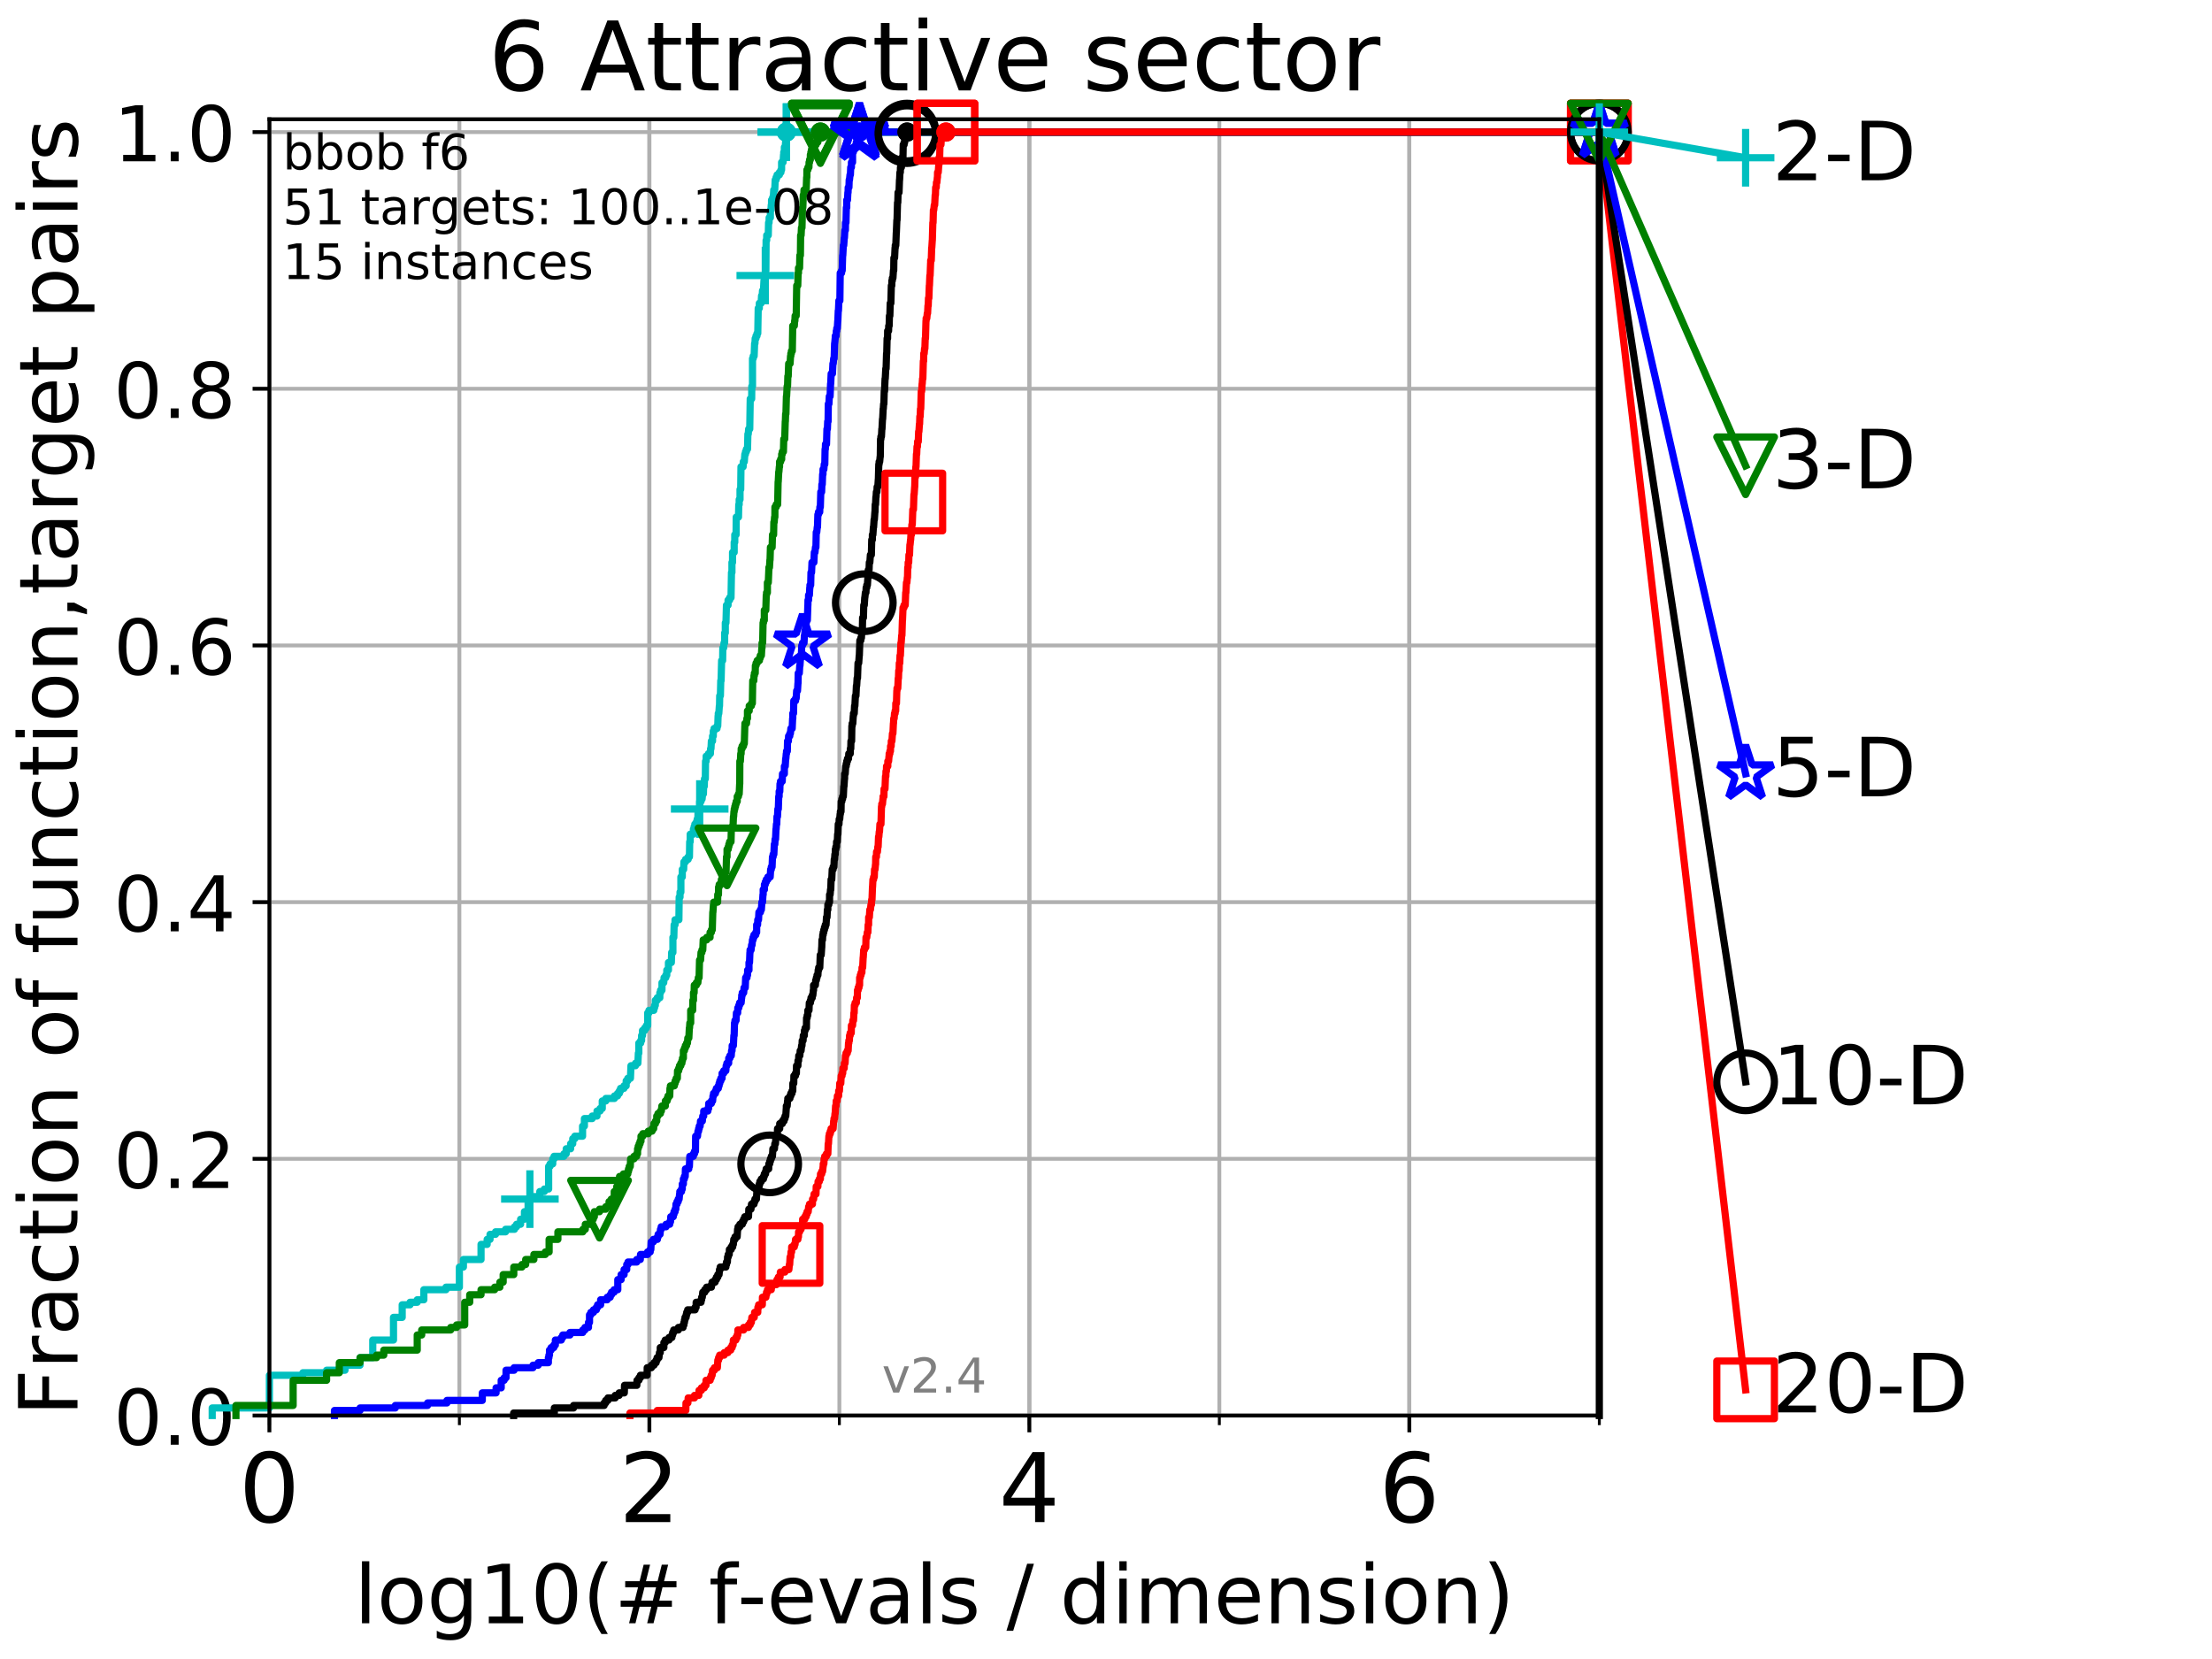 <?xml version="1.0" encoding="utf-8" standalone="no"?>
<!DOCTYPE svg PUBLIC "-//W3C//DTD SVG 1.1//EN"
  "http://www.w3.org/Graphics/SVG/1.1/DTD/svg11.dtd">
<!-- Created with matplotlib (http://matplotlib.org/) -->
<svg height="345.6pt" version="1.1" viewBox="0 0 460.8 345.6" width="460.8pt" xmlns="http://www.w3.org/2000/svg" xmlns:xlink="http://www.w3.org/1999/xlink">
 <defs>
  <style type="text/css">
*{stroke-linecap:butt;stroke-linejoin:round;}
  </style>
 </defs>
 <g id="figure_1">
  <g id="patch_1">
   <path d="M 0 345.6 
L 460.8 345.6 
L 460.8 0 
L 0 0 
z
" style="fill:#ffffff;"/>
  </g>
  <g id="axes_1">
   <g id="patch_2">
    <path d="M 56.12 294.88 
L 333.168 294.88 
L 333.168 24.84 
L 56.12 24.84 
z
" style="fill:#ffffff;"/>
   </g>
   <g id="matplotlib.axis_1">
    <g id="xtick_1">
     <g id="line2d_1">
      <path clip-path="url(#pb87e843dfc)" d="M 56.12 294.88 
L 56.12 24.84 
" style="fill:none;stroke:#b0b0b0;stroke-linecap:square;stroke-width:0.8;"/>
     </g>
     <g id="line2d_2">
      <defs>
       <path d="M 0 0 
L 0 3.5 
" id="m53af2adb59" style="stroke:#000000;stroke-width:0.8;"/>
      </defs>
      <g>
       <use style="stroke:#000000;stroke-width:0.8;" x="56.12" xlink:href="#m53af2adb59" y="294.88"/>
      </g>
     </g>
     <g id="text_1">
      <!-- 0 -->
      <defs>
       <path d="M 31.781 66.406 
Q 24.172 66.406 20.328 58.906 
Q 16.5 51.422 16.5 36.375 
Q 16.5 21.391 20.328 13.891 
Q 24.172 6.391 31.781 6.391 
Q 39.453 6.391 43.281 13.891 
Q 47.125 21.391 47.125 36.375 
Q 47.125 51.422 43.281 58.906 
Q 39.453 66.406 31.781 66.406 
z
M 31.781 74.219 
Q 44.047 74.219 50.516 64.516 
Q 56.984 54.828 56.984 36.375 
Q 56.984 17.969 50.516 8.266 
Q 44.047 -1.422 31.781 -1.422 
Q 19.531 -1.422 13.062 8.266 
Q 6.594 17.969 6.594 36.375 
Q 6.594 54.828 13.062 64.516 
Q 19.531 74.219 31.781 74.219 
z
" id="DejaVuSans-30"/>
      </defs>
      <g transform="translate(49.758 317.077)scale(0.2 -0.2)">
       <use xlink:href="#DejaVuSans-30"/>
      </g>
     </g>
    </g>
    <g id="xtick_2">
     <g id="line2d_3">
      <path clip-path="url(#pb87e843dfc)" d="M 135.277 294.88 
L 135.277 24.84 
" style="fill:none;stroke:#b0b0b0;stroke-linecap:square;stroke-width:0.8;"/>
     </g>
     <g id="line2d_4">
      <g>
       <use style="stroke:#000000;stroke-width:0.8;" x="135.277" xlink:href="#m53af2adb59" y="294.88"/>
      </g>
     </g>
     <g id="text_2">
      <!-- 2 -->
      <defs>
       <path d="M 19.188 8.297 
L 53.609 8.297 
L 53.609 0 
L 7.328 0 
L 7.328 8.297 
Q 12.938 14.109 22.625 23.891 
Q 32.328 33.688 34.812 36.531 
Q 39.547 41.844 41.422 45.531 
Q 43.312 49.219 43.312 52.781 
Q 43.312 58.594 39.234 62.25 
Q 35.156 65.922 28.609 65.922 
Q 23.969 65.922 18.812 64.312 
Q 13.672 62.703 7.812 59.422 
L 7.812 69.391 
Q 13.766 71.781 18.938 73 
Q 24.125 74.219 28.422 74.219 
Q 39.75 74.219 46.484 68.547 
Q 53.219 62.891 53.219 53.422 
Q 53.219 48.922 51.531 44.891 
Q 49.859 40.875 45.406 35.406 
Q 44.188 33.984 37.641 27.219 
Q 31.109 20.453 19.188 8.297 
z
" id="DejaVuSans-32"/>
      </defs>
      <g transform="translate(128.914 317.077)scale(0.2 -0.2)">
       <use xlink:href="#DejaVuSans-32"/>
      </g>
     </g>
    </g>
    <g id="xtick_3">
     <g id="line2d_5">
      <path clip-path="url(#pb87e843dfc)" d="M 214.433 294.88 
L 214.433 24.84 
" style="fill:none;stroke:#b0b0b0;stroke-linecap:square;stroke-width:0.8;"/>
     </g>
     <g id="line2d_6">
      <g>
       <use style="stroke:#000000;stroke-width:0.8;" x="214.433" xlink:href="#m53af2adb59" y="294.88"/>
      </g>
     </g>
     <g id="text_3">
      <!-- 4 -->
      <defs>
       <path d="M 37.797 64.312 
L 12.891 25.391 
L 37.797 25.391 
z
M 35.203 72.906 
L 47.609 72.906 
L 47.609 25.391 
L 58.016 25.391 
L 58.016 17.188 
L 47.609 17.188 
L 47.609 0 
L 37.797 0 
L 37.797 17.188 
L 4.891 17.188 
L 4.891 26.703 
z
" id="DejaVuSans-34"/>
      </defs>
      <g transform="translate(208.071 317.077)scale(0.2 -0.2)">
       <use xlink:href="#DejaVuSans-34"/>
      </g>
     </g>
    </g>
    <g id="xtick_4">
     <g id="line2d_7">
      <path clip-path="url(#pb87e843dfc)" d="M 293.59 294.88 
L 293.59 24.84 
" style="fill:none;stroke:#b0b0b0;stroke-linecap:square;stroke-width:0.8;"/>
     </g>
     <g id="line2d_8">
      <g>
       <use style="stroke:#000000;stroke-width:0.8;" x="293.59" xlink:href="#m53af2adb59" y="294.88"/>
      </g>
     </g>
     <g id="text_4">
      <!-- 6 -->
      <defs>
       <path d="M 33.016 40.375 
Q 26.375 40.375 22.484 35.828 
Q 18.609 31.297 18.609 23.391 
Q 18.609 15.531 22.484 10.953 
Q 26.375 6.391 33.016 6.391 
Q 39.656 6.391 43.531 10.953 
Q 47.406 15.531 47.406 23.391 
Q 47.406 31.297 43.531 35.828 
Q 39.656 40.375 33.016 40.375 
z
M 52.594 71.297 
L 52.594 62.312 
Q 48.875 64.062 45.094 64.984 
Q 41.312 65.922 37.594 65.922 
Q 27.828 65.922 22.672 59.328 
Q 17.531 52.734 16.797 39.406 
Q 19.672 43.656 24.016 45.922 
Q 28.375 48.188 33.594 48.188 
Q 44.578 48.188 50.953 41.516 
Q 57.328 34.859 57.328 23.391 
Q 57.328 12.156 50.688 5.359 
Q 44.047 -1.422 33.016 -1.422 
Q 20.359 -1.422 13.672 8.266 
Q 6.984 17.969 6.984 36.375 
Q 6.984 53.656 15.188 63.938 
Q 23.391 74.219 37.203 74.219 
Q 40.922 74.219 44.703 73.484 
Q 48.484 72.75 52.594 71.297 
z
" id="DejaVuSans-36"/>
      </defs>
      <g transform="translate(287.227 317.077)scale(0.2 -0.2)">
       <use xlink:href="#DejaVuSans-36"/>
      </g>
     </g>
    </g>
    <g id="xtick_5">
     <g id="line2d_9">
      <path clip-path="url(#pb87e843dfc)" d="M 56.12 294.88 
L 56.12 24.84 
" style="fill:none;stroke:#b0b0b0;stroke-linecap:square;stroke-width:0.8;"/>
     </g>
     <g id="line2d_10">
      <defs>
       <path d="M 0 0 
L 0 2 
" id="mca223437fa" style="stroke:#000000;stroke-width:0.6;"/>
      </defs>
      <g>
       <use style="stroke:#000000;stroke-width:0.6;" x="56.12" xlink:href="#mca223437fa" y="294.88"/>
      </g>
     </g>
    </g>
    <g id="xtick_6">
     <g id="line2d_11">
      <path clip-path="url(#pb87e843dfc)" d="M 95.698 294.88 
L 95.698 24.84 
" style="fill:none;stroke:#b0b0b0;stroke-linecap:square;stroke-width:0.8;"/>
     </g>
     <g id="line2d_12">
      <g>
       <use style="stroke:#000000;stroke-width:0.6;" x="95.698" xlink:href="#mca223437fa" y="294.88"/>
      </g>
     </g>
    </g>
    <g id="xtick_7">
     <g id="line2d_13">
      <path clip-path="url(#pb87e843dfc)" d="M 135.277 294.88 
L 135.277 24.84 
" style="fill:none;stroke:#b0b0b0;stroke-linecap:square;stroke-width:0.8;"/>
     </g>
     <g id="line2d_14">
      <g>
       <use style="stroke:#000000;stroke-width:0.6;" x="135.277" xlink:href="#mca223437fa" y="294.88"/>
      </g>
     </g>
    </g>
    <g id="xtick_8">
     <g id="line2d_15">
      <path clip-path="url(#pb87e843dfc)" d="M 174.855 294.88 
L 174.855 24.84 
" style="fill:none;stroke:#b0b0b0;stroke-linecap:square;stroke-width:0.8;"/>
     </g>
     <g id="line2d_16">
      <g>
       <use style="stroke:#000000;stroke-width:0.6;" x="174.855" xlink:href="#mca223437fa" y="294.88"/>
      </g>
     </g>
    </g>
    <g id="xtick_9">
     <g id="line2d_17">
      <path clip-path="url(#pb87e843dfc)" d="M 214.433 294.88 
L 214.433 24.84 
" style="fill:none;stroke:#b0b0b0;stroke-linecap:square;stroke-width:0.8;"/>
     </g>
     <g id="line2d_18">
      <g>
       <use style="stroke:#000000;stroke-width:0.6;" x="214.433" xlink:href="#mca223437fa" y="294.88"/>
      </g>
     </g>
    </g>
    <g id="xtick_10">
     <g id="line2d_19">
      <path clip-path="url(#pb87e843dfc)" d="M 254.011 294.88 
L 254.011 24.84 
" style="fill:none;stroke:#b0b0b0;stroke-linecap:square;stroke-width:0.8;"/>
     </g>
     <g id="line2d_20">
      <g>
       <use style="stroke:#000000;stroke-width:0.6;" x="254.011" xlink:href="#mca223437fa" y="294.88"/>
      </g>
     </g>
    </g>
    <g id="xtick_11">
     <g id="line2d_21">
      <path clip-path="url(#pb87e843dfc)" d="M 293.59 294.88 
L 293.59 24.84 
" style="fill:none;stroke:#b0b0b0;stroke-linecap:square;stroke-width:0.8;"/>
     </g>
     <g id="line2d_22">
      <g>
       <use style="stroke:#000000;stroke-width:0.6;" x="293.59" xlink:href="#mca223437fa" y="294.88"/>
      </g>
     </g>
    </g>
    <g id="xtick_12">
     <g id="line2d_23">
      <path clip-path="url(#pb87e843dfc)" d="M 333.168 294.88 
L 333.168 24.84 
" style="fill:none;stroke:#b0b0b0;stroke-linecap:square;stroke-width:0.8;"/>
     </g>
     <g id="line2d_24">
      <g>
       <use style="stroke:#000000;stroke-width:0.6;" x="333.168" xlink:href="#mca223437fa" y="294.88"/>
      </g>
     </g>
    </g>
    <g id="text_5">
     <!-- log10(# f-evals / dimension) -->
     <defs>
      <path d="M 9.422 75.984 
L 18.406 75.984 
L 18.406 0 
L 9.422 0 
z
" id="DejaVuSans-6c"/>
      <path d="M 30.609 48.391 
Q 23.391 48.391 19.188 42.75 
Q 14.984 37.109 14.984 27.297 
Q 14.984 17.484 19.156 11.844 
Q 23.344 6.203 30.609 6.203 
Q 37.797 6.203 41.984 11.859 
Q 46.188 17.531 46.188 27.297 
Q 46.188 37.016 41.984 42.703 
Q 37.797 48.391 30.609 48.391 
z
M 30.609 56 
Q 42.328 56 49.016 48.375 
Q 55.719 40.766 55.719 27.297 
Q 55.719 13.875 49.016 6.219 
Q 42.328 -1.422 30.609 -1.422 
Q 18.844 -1.422 12.172 6.219 
Q 5.516 13.875 5.516 27.297 
Q 5.516 40.766 12.172 48.375 
Q 18.844 56 30.609 56 
z
" id="DejaVuSans-6f"/>
      <path d="M 45.406 27.984 
Q 45.406 37.75 41.375 43.109 
Q 37.359 48.484 30.078 48.484 
Q 22.859 48.484 18.828 43.109 
Q 14.797 37.75 14.797 27.984 
Q 14.797 18.266 18.828 12.891 
Q 22.859 7.516 30.078 7.516 
Q 37.359 7.516 41.375 12.891 
Q 45.406 18.266 45.406 27.984 
z
M 54.391 6.781 
Q 54.391 -7.172 48.188 -13.984 
Q 42 -20.797 29.203 -20.797 
Q 24.469 -20.797 20.266 -20.094 
Q 16.062 -19.391 12.109 -17.922 
L 12.109 -9.188 
Q 16.062 -11.328 19.922 -12.344 
Q 23.781 -13.375 27.781 -13.375 
Q 36.625 -13.375 41.016 -8.766 
Q 45.406 -4.156 45.406 5.172 
L 45.406 9.625 
Q 42.625 4.781 38.281 2.391 
Q 33.938 0 27.875 0 
Q 17.828 0 11.672 7.656 
Q 5.516 15.328 5.516 27.984 
Q 5.516 40.672 11.672 48.328 
Q 17.828 56 27.875 56 
Q 33.938 56 38.281 53.609 
Q 42.625 51.219 45.406 46.391 
L 45.406 54.688 
L 54.391 54.688 
z
" id="DejaVuSans-67"/>
      <path d="M 12.406 8.297 
L 28.516 8.297 
L 28.516 63.922 
L 10.984 60.406 
L 10.984 69.391 
L 28.422 72.906 
L 38.281 72.906 
L 38.281 8.297 
L 54.391 8.297 
L 54.391 0 
L 12.406 0 
z
" id="DejaVuSans-31"/>
      <path d="M 31 75.875 
Q 24.469 64.656 21.281 53.656 
Q 18.109 42.672 18.109 31.391 
Q 18.109 20.125 21.312 9.062 
Q 24.516 -2 31 -13.188 
L 23.188 -13.188 
Q 15.875 -1.703 12.234 9.375 
Q 8.594 20.453 8.594 31.391 
Q 8.594 42.281 12.203 53.312 
Q 15.828 64.359 23.188 75.875 
z
" id="DejaVuSans-28"/>
      <path d="M 51.125 44 
L 36.922 44 
L 32.812 27.688 
L 47.125 27.688 
z
M 43.797 71.781 
L 38.719 51.516 
L 52.984 51.516 
L 58.109 71.781 
L 65.922 71.781 
L 60.891 51.516 
L 76.125 51.516 
L 76.125 44 
L 58.984 44 
L 54.984 27.688 
L 70.516 27.688 
L 70.516 20.219 
L 53.078 20.219 
L 48 0 
L 40.188 0 
L 45.219 20.219 
L 30.906 20.219 
L 25.875 0 
L 18.016 0 
L 23.094 20.219 
L 7.719 20.219 
L 7.719 27.688 
L 24.906 27.688 
L 29 44 
L 13.281 44 
L 13.281 51.516 
L 30.906 51.516 
L 35.891 71.781 
z
" id="DejaVuSans-23"/>
      <path id="DejaVuSans-20"/>
      <path d="M 37.109 75.984 
L 37.109 68.5 
L 28.516 68.5 
Q 23.688 68.5 21.797 66.547 
Q 19.922 64.594 19.922 59.516 
L 19.922 54.688 
L 34.719 54.688 
L 34.719 47.703 
L 19.922 47.703 
L 19.922 0 
L 10.891 0 
L 10.891 47.703 
L 2.297 47.703 
L 2.297 54.688 
L 10.891 54.688 
L 10.891 58.5 
Q 10.891 67.625 15.141 71.797 
Q 19.391 75.984 28.609 75.984 
z
" id="DejaVuSans-66"/>
      <path d="M 4.891 31.391 
L 31.203 31.391 
L 31.203 23.391 
L 4.891 23.391 
z
" id="DejaVuSans-2d"/>
      <path d="M 56.203 29.594 
L 56.203 25.203 
L 14.891 25.203 
Q 15.484 15.922 20.484 11.062 
Q 25.484 6.203 34.422 6.203 
Q 39.594 6.203 44.453 7.469 
Q 49.312 8.734 54.109 11.281 
L 54.109 2.781 
Q 49.266 0.734 44.188 -0.344 
Q 39.109 -1.422 33.891 -1.422 
Q 20.797 -1.422 13.156 6.188 
Q 5.516 13.812 5.516 26.812 
Q 5.516 40.234 12.766 48.109 
Q 20.016 56 32.328 56 
Q 43.359 56 49.781 48.891 
Q 56.203 41.797 56.203 29.594 
z
M 47.219 32.234 
Q 47.125 39.594 43.094 43.984 
Q 39.062 48.391 32.422 48.391 
Q 24.906 48.391 20.391 44.141 
Q 15.875 39.891 15.188 32.172 
z
" id="DejaVuSans-65"/>
      <path d="M 2.984 54.688 
L 12.5 54.688 
L 29.594 8.797 
L 46.688 54.688 
L 56.203 54.688 
L 35.688 0 
L 23.484 0 
z
" id="DejaVuSans-76"/>
      <path d="M 34.281 27.484 
Q 23.391 27.484 19.188 25 
Q 14.984 22.516 14.984 16.5 
Q 14.984 11.719 18.141 8.906 
Q 21.297 6.109 26.703 6.109 
Q 34.188 6.109 38.703 11.406 
Q 43.219 16.703 43.219 25.484 
L 43.219 27.484 
z
M 52.203 31.203 
L 52.203 0 
L 43.219 0 
L 43.219 8.297 
Q 40.141 3.328 35.547 0.953 
Q 30.953 -1.422 24.312 -1.422 
Q 15.922 -1.422 10.953 3.297 
Q 6 8.016 6 15.922 
Q 6 25.141 12.172 29.828 
Q 18.359 34.516 30.609 34.516 
L 43.219 34.516 
L 43.219 35.406 
Q 43.219 41.609 39.141 45 
Q 35.062 48.391 27.688 48.391 
Q 23 48.391 18.547 47.266 
Q 14.109 46.141 10.016 43.891 
L 10.016 52.203 
Q 14.938 54.109 19.578 55.047 
Q 24.219 56 28.609 56 
Q 40.484 56 46.344 49.844 
Q 52.203 43.703 52.203 31.203 
z
" id="DejaVuSans-61"/>
      <path d="M 44.281 53.078 
L 44.281 44.578 
Q 40.484 46.531 36.375 47.5 
Q 32.281 48.484 27.875 48.484 
Q 21.188 48.484 17.844 46.438 
Q 14.5 44.391 14.5 40.281 
Q 14.5 37.156 16.891 35.375 
Q 19.281 33.594 26.516 31.984 
L 29.594 31.297 
Q 39.156 29.25 43.188 25.516 
Q 47.219 21.781 47.219 15.094 
Q 47.219 7.469 41.188 3.016 
Q 35.156 -1.422 24.609 -1.422 
Q 20.219 -1.422 15.453 -0.562 
Q 10.688 0.297 5.422 2 
L 5.422 11.281 
Q 10.406 8.688 15.234 7.391 
Q 20.062 6.109 24.812 6.109 
Q 31.156 6.109 34.562 8.281 
Q 37.984 10.453 37.984 14.406 
Q 37.984 18.062 35.516 20.016 
Q 33.062 21.969 24.703 23.781 
L 21.578 24.516 
Q 13.234 26.266 9.516 29.906 
Q 5.812 33.547 5.812 39.891 
Q 5.812 47.609 11.281 51.797 
Q 16.75 56 26.812 56 
Q 31.781 56 36.172 55.266 
Q 40.578 54.547 44.281 53.078 
z
" id="DejaVuSans-73"/>
      <path d="M 25.391 72.906 
L 33.688 72.906 
L 8.297 -9.281 
L 0 -9.281 
z
" id="DejaVuSans-2f"/>
      <path d="M 45.406 46.391 
L 45.406 75.984 
L 54.391 75.984 
L 54.391 0 
L 45.406 0 
L 45.406 8.203 
Q 42.578 3.328 38.25 0.953 
Q 33.938 -1.422 27.875 -1.422 
Q 17.969 -1.422 11.734 6.484 
Q 5.516 14.406 5.516 27.297 
Q 5.516 40.188 11.734 48.094 
Q 17.969 56 27.875 56 
Q 33.938 56 38.25 53.625 
Q 42.578 51.266 45.406 46.391 
z
M 14.797 27.297 
Q 14.797 17.391 18.875 11.75 
Q 22.953 6.109 30.078 6.109 
Q 37.203 6.109 41.297 11.75 
Q 45.406 17.391 45.406 27.297 
Q 45.406 37.203 41.297 42.844 
Q 37.203 48.484 30.078 48.484 
Q 22.953 48.484 18.875 42.844 
Q 14.797 37.203 14.797 27.297 
z
" id="DejaVuSans-64"/>
      <path d="M 9.422 54.688 
L 18.406 54.688 
L 18.406 0 
L 9.422 0 
z
M 9.422 75.984 
L 18.406 75.984 
L 18.406 64.594 
L 9.422 64.594 
z
" id="DejaVuSans-69"/>
      <path d="M 52 44.188 
Q 55.375 50.25 60.062 53.125 
Q 64.75 56 71.094 56 
Q 79.641 56 84.281 50.016 
Q 88.922 44.047 88.922 33.016 
L 88.922 0 
L 79.891 0 
L 79.891 32.719 
Q 79.891 40.578 77.094 44.375 
Q 74.312 48.188 68.609 48.188 
Q 61.625 48.188 57.562 43.547 
Q 53.516 38.922 53.516 30.906 
L 53.516 0 
L 44.484 0 
L 44.484 32.719 
Q 44.484 40.625 41.703 44.406 
Q 38.922 48.188 33.109 48.188 
Q 26.219 48.188 22.156 43.531 
Q 18.109 38.875 18.109 30.906 
L 18.109 0 
L 9.078 0 
L 9.078 54.688 
L 18.109 54.688 
L 18.109 46.188 
Q 21.188 51.219 25.484 53.609 
Q 29.781 56 35.688 56 
Q 41.656 56 45.828 52.969 
Q 50 49.953 52 44.188 
z
" id="DejaVuSans-6d"/>
      <path d="M 54.891 33.016 
L 54.891 0 
L 45.906 0 
L 45.906 32.719 
Q 45.906 40.484 42.875 44.328 
Q 39.844 48.188 33.797 48.188 
Q 26.516 48.188 22.312 43.547 
Q 18.109 38.922 18.109 30.906 
L 18.109 0 
L 9.078 0 
L 9.078 54.688 
L 18.109 54.688 
L 18.109 46.188 
Q 21.344 51.125 25.703 53.562 
Q 30.078 56 35.797 56 
Q 45.219 56 50.047 50.172 
Q 54.891 44.344 54.891 33.016 
z
" id="DejaVuSans-6e"/>
      <path d="M 8.016 75.875 
L 15.828 75.875 
Q 23.141 64.359 26.781 53.312 
Q 30.422 42.281 30.422 31.391 
Q 30.422 20.453 26.781 9.375 
Q 23.141 -1.703 15.828 -13.188 
L 8.016 -13.188 
Q 14.5 -2 17.703 9.062 
Q 20.906 20.125 20.906 31.391 
Q 20.906 42.672 17.703 53.656 
Q 14.5 64.656 8.016 75.875 
z
" id="DejaVuSans-29"/>
     </defs>
     <g transform="translate(73.803 338.154)scale(0.17 -0.17)">
      <use xlink:href="#DejaVuSans-6c"/>
      <use x="27.783" xlink:href="#DejaVuSans-6f"/>
      <use x="88.965" xlink:href="#DejaVuSans-67"/>
      <use x="152.441" xlink:href="#DejaVuSans-31"/>
      <use x="216.064" xlink:href="#DejaVuSans-30"/>
      <use x="279.688" xlink:href="#DejaVuSans-28"/>
      <use x="318.701" xlink:href="#DejaVuSans-23"/>
      <use x="402.49" xlink:href="#DejaVuSans-20"/>
      <use x="434.277" xlink:href="#DejaVuSans-66"/>
      <use x="469.404" xlink:href="#DejaVuSans-2d"/>
      <use x="505.488" xlink:href="#DejaVuSans-65"/>
      <use x="567.012" xlink:href="#DejaVuSans-76"/>
      <use x="626.191" xlink:href="#DejaVuSans-61"/>
      <use x="687.471" xlink:href="#DejaVuSans-6c"/>
      <use x="715.254" xlink:href="#DejaVuSans-73"/>
      <use x="767.354" xlink:href="#DejaVuSans-20"/>
      <use x="799.141" xlink:href="#DejaVuSans-2f"/>
      <use x="832.832" xlink:href="#DejaVuSans-20"/>
      <use x="864.619" xlink:href="#DejaVuSans-64"/>
      <use x="928.096" xlink:href="#DejaVuSans-69"/>
      <use x="955.879" xlink:href="#DejaVuSans-6d"/>
      <use x="1053.291" xlink:href="#DejaVuSans-65"/>
      <use x="1114.814" xlink:href="#DejaVuSans-6e"/>
      <use x="1178.193" xlink:href="#DejaVuSans-73"/>
      <use x="1230.293" xlink:href="#DejaVuSans-69"/>
      <use x="1258.076" xlink:href="#DejaVuSans-6f"/>
      <use x="1319.258" xlink:href="#DejaVuSans-6e"/>
      <use x="1382.637" xlink:href="#DejaVuSans-29"/>
     </g>
    </g>
   </g>
   <g id="matplotlib.axis_2">
    <g id="ytick_1">
     <g id="line2d_25">
      <path clip-path="url(#pb87e843dfc)" d="M 56.12 294.88 
L 333.168 294.88 
" style="fill:none;stroke:#b0b0b0;stroke-linecap:square;stroke-width:0.8;"/>
     </g>
     <g id="line2d_26">
      <defs>
       <path d="M 0 0 
L -3.5 0 
" id="me77fc9b3a6" style="stroke:#000000;stroke-width:0.8;"/>
      </defs>
      <g>
       <use style="stroke:#000000;stroke-width:0.8;" x="56.12" xlink:href="#me77fc9b3a6" y="294.88"/>
      </g>
     </g>
     <g id="text_6">
      <!-- 0.0 -->
      <defs>
       <path d="M 10.688 12.406 
L 21 12.406 
L 21 0 
L 10.688 0 
z
" id="DejaVuSans-2e"/>
      </defs>
      <g transform="translate(23.675 300.959)scale(0.16 -0.16)">
       <use xlink:href="#DejaVuSans-30"/>
       <use x="63.623" xlink:href="#DejaVuSans-2e"/>
       <use x="95.41" xlink:href="#DejaVuSans-30"/>
      </g>
     </g>
    </g>
    <g id="ytick_2">
     <g id="line2d_27">
      <path clip-path="url(#pb87e843dfc)" d="M 56.12 241.407 
L 333.168 241.407 
" style="fill:none;stroke:#b0b0b0;stroke-linecap:square;stroke-width:0.8;"/>
     </g>
     <g id="line2d_28">
      <g>
       <use style="stroke:#000000;stroke-width:0.8;" x="56.12" xlink:href="#me77fc9b3a6" y="241.407"/>
      </g>
     </g>
     <g id="text_7">
      <!-- 0.2 -->
      <g transform="translate(23.675 247.485)scale(0.16 -0.16)">
       <use xlink:href="#DejaVuSans-30"/>
       <use x="63.623" xlink:href="#DejaVuSans-2e"/>
       <use x="95.41" xlink:href="#DejaVuSans-32"/>
      </g>
     </g>
    </g>
    <g id="ytick_3">
     <g id="line2d_29">
      <path clip-path="url(#pb87e843dfc)" d="M 56.12 187.933 
L 333.168 187.933 
" style="fill:none;stroke:#b0b0b0;stroke-linecap:square;stroke-width:0.8;"/>
     </g>
     <g id="line2d_30">
      <g>
       <use style="stroke:#000000;stroke-width:0.8;" x="56.12" xlink:href="#me77fc9b3a6" y="187.933"/>
      </g>
     </g>
     <g id="text_8">
      <!-- 0.4 -->
      <g transform="translate(23.675 194.012)scale(0.16 -0.16)">
       <use xlink:href="#DejaVuSans-30"/>
       <use x="63.623" xlink:href="#DejaVuSans-2e"/>
       <use x="95.41" xlink:href="#DejaVuSans-34"/>
      </g>
     </g>
    </g>
    <g id="ytick_4">
     <g id="line2d_31">
      <path clip-path="url(#pb87e843dfc)" d="M 56.12 134.46 
L 333.168 134.46 
" style="fill:none;stroke:#b0b0b0;stroke-linecap:square;stroke-width:0.8;"/>
     </g>
     <g id="line2d_32">
      <g>
       <use style="stroke:#000000;stroke-width:0.8;" x="56.12" xlink:href="#me77fc9b3a6" y="134.46"/>
      </g>
     </g>
     <g id="text_9">
      <!-- 0.6 -->
      <g transform="translate(23.675 140.539)scale(0.16 -0.16)">
       <use xlink:href="#DejaVuSans-30"/>
       <use x="63.623" xlink:href="#DejaVuSans-2e"/>
       <use x="95.41" xlink:href="#DejaVuSans-36"/>
      </g>
     </g>
    </g>
    <g id="ytick_5">
     <g id="line2d_33">
      <path clip-path="url(#pb87e843dfc)" d="M 56.12 80.987 
L 333.168 80.987 
" style="fill:none;stroke:#b0b0b0;stroke-linecap:square;stroke-width:0.8;"/>
     </g>
     <g id="line2d_34">
      <g>
       <use style="stroke:#000000;stroke-width:0.8;" x="56.12" xlink:href="#me77fc9b3a6" y="80.987"/>
      </g>
     </g>
     <g id="text_10">
      <!-- 0.8 -->
      <defs>
       <path d="M 31.781 34.625 
Q 24.75 34.625 20.719 30.859 
Q 16.703 27.094 16.703 20.516 
Q 16.703 13.922 20.719 10.156 
Q 24.75 6.391 31.781 6.391 
Q 38.812 6.391 42.859 10.172 
Q 46.922 13.969 46.922 20.516 
Q 46.922 27.094 42.891 30.859 
Q 38.875 34.625 31.781 34.625 
z
M 21.922 38.812 
Q 15.578 40.375 12.031 44.719 
Q 8.5 49.078 8.5 55.328 
Q 8.5 64.062 14.719 69.141 
Q 20.953 74.219 31.781 74.219 
Q 42.672 74.219 48.875 69.141 
Q 55.078 64.062 55.078 55.328 
Q 55.078 49.078 51.531 44.719 
Q 48 40.375 41.703 38.812 
Q 48.828 37.156 52.797 32.312 
Q 56.781 27.484 56.781 20.516 
Q 56.781 9.906 50.312 4.234 
Q 43.844 -1.422 31.781 -1.422 
Q 19.734 -1.422 13.25 4.234 
Q 6.781 9.906 6.781 20.516 
Q 6.781 27.484 10.781 32.312 
Q 14.797 37.156 21.922 38.812 
z
M 18.312 54.391 
Q 18.312 48.734 21.844 45.562 
Q 25.391 42.391 31.781 42.391 
Q 38.141 42.391 41.719 45.562 
Q 45.312 48.734 45.312 54.391 
Q 45.312 60.062 41.719 63.234 
Q 38.141 66.406 31.781 66.406 
Q 25.391 66.406 21.844 63.234 
Q 18.312 60.062 18.312 54.391 
z
" id="DejaVuSans-38"/>
      </defs>
      <g transform="translate(23.675 87.066)scale(0.16 -0.16)">
       <use xlink:href="#DejaVuSans-30"/>
       <use x="63.623" xlink:href="#DejaVuSans-2e"/>
       <use x="95.41" xlink:href="#DejaVuSans-38"/>
      </g>
     </g>
    </g>
    <g id="ytick_6">
     <g id="line2d_35">
      <path clip-path="url(#pb87e843dfc)" d="M 56.12 27.514 
L 333.168 27.514 
" style="fill:none;stroke:#b0b0b0;stroke-linecap:square;stroke-width:0.8;"/>
     </g>
     <g id="line2d_36">
      <g>
       <use style="stroke:#000000;stroke-width:0.8;" x="56.12" xlink:href="#me77fc9b3a6" y="27.514"/>
      </g>
     </g>
     <g id="text_11">
      <!-- 1.0 -->
      <g transform="translate(23.675 33.592)scale(0.16 -0.16)">
       <use xlink:href="#DejaVuSans-31"/>
       <use x="63.623" xlink:href="#DejaVuSans-2e"/>
       <use x="95.41" xlink:href="#DejaVuSans-30"/>
      </g>
     </g>
    </g>
    <g id="text_12">
     <!-- Fraction of function,target pairs -->
     <defs>
      <path d="M 9.812 72.906 
L 51.703 72.906 
L 51.703 64.594 
L 19.672 64.594 
L 19.672 43.109 
L 48.578 43.109 
L 48.578 34.812 
L 19.672 34.812 
L 19.672 0 
L 9.812 0 
z
" id="DejaVuSans-46"/>
      <path d="M 41.109 46.297 
Q 39.594 47.172 37.812 47.578 
Q 36.031 48 33.891 48 
Q 26.266 48 22.188 43.047 
Q 18.109 38.094 18.109 28.812 
L 18.109 0 
L 9.078 0 
L 9.078 54.688 
L 18.109 54.688 
L 18.109 46.188 
Q 20.953 51.172 25.484 53.578 
Q 30.031 56 36.531 56 
Q 37.453 56 38.578 55.875 
Q 39.703 55.766 41.062 55.516 
z
" id="DejaVuSans-72"/>
      <path d="M 48.781 52.594 
L 48.781 44.188 
Q 44.969 46.297 41.141 47.344 
Q 37.312 48.391 33.406 48.391 
Q 24.656 48.391 19.812 42.844 
Q 14.984 37.312 14.984 27.297 
Q 14.984 17.281 19.812 11.734 
Q 24.656 6.203 33.406 6.203 
Q 37.312 6.203 41.141 7.25 
Q 44.969 8.297 48.781 10.406 
L 48.781 2.094 
Q 45.016 0.344 40.984 -0.531 
Q 36.969 -1.422 32.422 -1.422 
Q 20.062 -1.422 12.781 6.344 
Q 5.516 14.109 5.516 27.297 
Q 5.516 40.672 12.859 48.328 
Q 20.219 56 33.016 56 
Q 37.156 56 41.109 55.141 
Q 45.062 54.297 48.781 52.594 
z
" id="DejaVuSans-63"/>
      <path d="M 18.312 70.219 
L 18.312 54.688 
L 36.812 54.688 
L 36.812 47.703 
L 18.312 47.703 
L 18.312 18.016 
Q 18.312 11.328 20.141 9.422 
Q 21.969 7.516 27.594 7.516 
L 36.812 7.516 
L 36.812 0 
L 27.594 0 
Q 17.188 0 13.234 3.875 
Q 9.281 7.766 9.281 18.016 
L 9.281 47.703 
L 2.688 47.703 
L 2.688 54.688 
L 9.281 54.688 
L 9.281 70.219 
z
" id="DejaVuSans-74"/>
      <path d="M 8.5 21.578 
L 8.5 54.688 
L 17.484 54.688 
L 17.484 21.922 
Q 17.484 14.156 20.5 10.266 
Q 23.531 6.391 29.594 6.391 
Q 36.859 6.391 41.078 11.031 
Q 45.312 15.672 45.312 23.688 
L 45.312 54.688 
L 54.297 54.688 
L 54.297 0 
L 45.312 0 
L 45.312 8.406 
Q 42.047 3.422 37.719 1 
Q 33.406 -1.422 27.688 -1.422 
Q 18.266 -1.422 13.375 4.438 
Q 8.5 10.297 8.5 21.578 
z
M 31.109 56 
z
" id="DejaVuSans-75"/>
      <path d="M 11.719 12.406 
L 22.016 12.406 
L 22.016 4 
L 14.016 -11.625 
L 7.719 -11.625 
L 11.719 4 
z
" id="DejaVuSans-2c"/>
      <path d="M 18.109 8.203 
L 18.109 -20.797 
L 9.078 -20.797 
L 9.078 54.688 
L 18.109 54.688 
L 18.109 46.391 
Q 20.953 51.266 25.266 53.625 
Q 29.594 56 35.594 56 
Q 45.562 56 51.781 48.094 
Q 58.016 40.188 58.016 27.297 
Q 58.016 14.406 51.781 6.484 
Q 45.562 -1.422 35.594 -1.422 
Q 29.594 -1.422 25.266 0.953 
Q 20.953 3.328 18.109 8.203 
z
M 48.688 27.297 
Q 48.688 37.203 44.609 42.844 
Q 40.531 48.484 33.406 48.484 
Q 26.266 48.484 22.188 42.844 
Q 18.109 37.203 18.109 27.297 
Q 18.109 17.391 22.188 11.75 
Q 26.266 6.109 33.406 6.109 
Q 40.531 6.109 44.609 11.75 
Q 48.688 17.391 48.688 27.297 
z
" id="DejaVuSans-70"/>
     </defs>
     <g transform="translate(16.14 294.999)rotate(-90)scale(0.17 -0.17)">
      <use xlink:href="#DejaVuSans-46"/>
      <use x="57.41" xlink:href="#DejaVuSans-72"/>
      <use x="98.523" xlink:href="#DejaVuSans-61"/>
      <use x="159.803" xlink:href="#DejaVuSans-63"/>
      <use x="214.783" xlink:href="#DejaVuSans-74"/>
      <use x="253.992" xlink:href="#DejaVuSans-69"/>
      <use x="281.775" xlink:href="#DejaVuSans-6f"/>
      <use x="342.957" xlink:href="#DejaVuSans-6e"/>
      <use x="406.336" xlink:href="#DejaVuSans-20"/>
      <use x="438.123" xlink:href="#DejaVuSans-6f"/>
      <use x="499.305" xlink:href="#DejaVuSans-66"/>
      <use x="534.51" xlink:href="#DejaVuSans-20"/>
      <use x="566.297" xlink:href="#DejaVuSans-66"/>
      <use x="601.502" xlink:href="#DejaVuSans-75"/>
      <use x="664.881" xlink:href="#DejaVuSans-6e"/>
      <use x="728.26" xlink:href="#DejaVuSans-63"/>
      <use x="783.24" xlink:href="#DejaVuSans-74"/>
      <use x="822.449" xlink:href="#DejaVuSans-69"/>
      <use x="850.232" xlink:href="#DejaVuSans-6f"/>
      <use x="911.414" xlink:href="#DejaVuSans-6e"/>
      <use x="974.793" xlink:href="#DejaVuSans-2c"/>
      <use x="1006.58" xlink:href="#DejaVuSans-74"/>
      <use x="1045.789" xlink:href="#DejaVuSans-61"/>
      <use x="1107.068" xlink:href="#DejaVuSans-72"/>
      <use x="1148.166" xlink:href="#DejaVuSans-67"/>
      <use x="1211.643" xlink:href="#DejaVuSans-65"/>
      <use x="1273.166" xlink:href="#DejaVuSans-74"/>
      <use x="1312.375" xlink:href="#DejaVuSans-20"/>
      <use x="1344.162" xlink:href="#DejaVuSans-70"/>
      <use x="1407.639" xlink:href="#DejaVuSans-61"/>
      <use x="1468.918" xlink:href="#DejaVuSans-69"/>
      <use x="1496.701" xlink:href="#DejaVuSans-72"/>
      <use x="1537.814" xlink:href="#DejaVuSans-73"/>
     </g>
    </g>
   </g>
   <g id="line2d_37">
    <defs>
     <path d="M 0 1.5 
C 0.398 1.5 0.779 1.342 1.061 1.061 
C 1.342 0.779 1.5 0.398 1.5 0 
C 1.5 -0.398 1.342 -0.779 1.061 -1.061 
C 0.779 -1.342 0.398 -1.5 0 -1.5 
C -0.398 -1.5 -0.779 -1.342 -1.061 -1.061 
C -1.342 -0.779 -1.5 -0.398 -1.5 0 
C -1.5 0.398 -1.342 0.779 -1.061 1.061 
C -0.779 1.342 -0.398 1.5 0 1.5 
z
" id="m8e69fb28a0" style="stroke:#00bfbf;"/>
    </defs>
    <g>
     <use style="fill:#00bfbf;stroke:#00bfbf;" x="163.812" xlink:href="#m8e69fb28a0" y="27.514"/>
     <use style="fill:#00bfbf;stroke:#00bfbf;" x="163.812" xlink:href="#m8e69fb28a0" y="27.514"/>
    </g>
   </g>
   <g id="line2d_38">
    <path d="M 44.206 294.88 
L 44.206 293.307 
L 56.12 293.307 
L 56.12 286.492 
L 63.089 286.492 
L 63.089 285.968 
L 68.034 285.968 
L 68.034 285.444 
L 71.87 285.444 
L 71.87 284.395 
L 75.004 284.395 
L 75.004 282.822 
L 77.653 282.822 
L 77.653 279.153 
L 81.973 279.153 
L 81.973 274.434 
L 83.784 274.434 
L 83.784 271.813 
L 85.422 271.813 
L 85.422 271.289 
L 86.918 271.289 
L 86.918 270.765 
L 88.294 270.765 
L 88.294 268.668 
L 92.905 268.668 
L 92.905 268.143 
L 95.698 268.143 
L 95.698 263.949 
L 96.537 263.949 
L 96.537 262.377 
L 100.208 262.377 
L 100.208 259.231 
L 101.482 259.231 
L 101.482 258.183 
L 102.085 258.183 
L 102.085 257.134 
L 103.231 257.134 
L 103.231 256.61 
L 105.317 256.61 
L 105.317 256.086 
L 107.177 256.086 
L 107.177 255.561 
L 107.613 255.561 
L 107.613 255.037 
L 108.451 255.037 
L 108.451 253.989 
L 109.251 253.989 
L 109.251 252.416 
L 110.015 252.416 
L 110.015 249.795 
L 110.385 249.795 
L 110.385 249.27 
L 112.45 249.27 
L 112.45 248.222 
L 113.396 248.222 
L 113.396 247.698 
L 114.293 247.698 
L 114.293 242.979 
L 114.582 242.979 
L 114.582 242.455 
L 115.146 242.455 
L 115.146 241.407 
L 115.421 241.407 
L 115.421 240.882 
L 117.475 240.882 
L 117.475 240.358 
L 117.953 240.358 
L 117.953 239.31 
L 118.87 239.31 
L 118.87 238.261 
L 119.311 238.261 
L 119.311 237.213 
L 119.74 237.213 
L 119.74 236.689 
L 121.359 236.689 
L 121.359 234.592 
L 121.741 234.592 
L 121.741 233.019 
L 123.362 233.019 
L 123.362 232.495 
L 124.364 232.495 
L 124.364 231.446 
L 125.001 231.446 
L 125.001 230.922 
L 125.463 230.922 
L 125.463 229.349 
L 126.207 229.349 
L 126.207 228.825 
L 128.004 228.825 
L 128.004 228.301 
L 128.648 228.301 
L 128.648 227.776 
L 129.023 227.776 
L 129.023 227.252 
L 129.268 227.252 
L 129.268 226.728 
L 129.984 226.728 
L 129.984 226.204 
L 130.446 226.204 
L 130.446 225.155 
L 130.784 225.155 
L 130.784 224.631 
L 131.333 224.631 
L 131.441 222.01 
L 132.382 222.01 
L 132.382 221.485 
L 132.883 221.485 
L 132.981 219.388 
L 133.079 219.388 
L 133.079 217.291 
L 133.466 217.291 
L 133.466 216.767 
L 133.655 216.767 
L 133.655 215.719 
L 133.843 215.719 
L 133.843 214.67 
L 134.304 214.67 
L 134.304 214.146 
L 134.664 214.146 
L 134.664 213.622 
L 134.929 213.622 
L 134.929 211 
L 135.19 211 
L 135.19 210.476 
L 136.197 210.476 
L 136.197 209.952 
L 136.359 209.952 
L 136.359 209.428 
L 136.52 209.428 
L 136.52 208.379 
L 136.915 208.379 
L 136.915 207.855 
L 137.453 207.855 
L 137.453 206.806 
L 137.604 206.806 
L 137.604 206.282 
L 137.902 206.282 
L 137.902 204.709 
L 138.267 204.709 
L 138.339 203.661 
L 138.695 203.661 
L 138.695 203.137 
L 138.905 203.137 
L 138.905 202.088 
L 139.249 202.088 
L 139.249 200.515 
L 139.852 200.515 
L 139.918 198.418 
L 140.178 198.418 
L 140.178 195.273 
L 140.371 195.273 
L 140.435 192.652 
L 140.625 192.652 
L 140.625 191.603 
L 141.425 191.603 
L 141.485 186.885 
L 141.663 186.885 
L 141.663 185.836 
L 141.84 185.836 
L 141.84 182.691 
L 142.131 182.691 
L 142.131 181.118 
L 142.417 181.118 
L 142.474 179.546 
L 142.81 179.546 
L 142.81 179.021 
L 143.355 179.021 
L 143.355 178.497 
L 143.622 178.497 
L 143.675 175.352 
L 143.78 175.352 
L 143.78 173.779 
L 144.448 173.779 
L 144.448 172.73 
L 144.598 172.73 
L 144.598 172.206 
L 144.748 172.206 
L 144.748 171.682 
L 145.091 171.682 
L 145.091 171.158 
L 145.236 171.158 
L 145.236 170.633 
L 145.38 170.633 
L 145.428 168.536 
L 145.758 168.536 
L 145.758 166.964 
L 146.036 166.964 
L 146.036 166.439 
L 146.264 166.439 
L 146.354 165.391 
L 146.534 165.391 
L 146.578 163.818 
L 146.712 163.818 
L 146.756 162.245 
L 146.931 162.245 
L 146.975 158.576 
L 147.105 158.576 
L 147.105 157.527 
L 147.573 157.527 
L 147.573 157.003 
L 147.988 157.003 
L 148.029 155.954 
L 148.111 155.954 
L 148.192 154.382 
L 148.434 154.382 
L 148.434 153.333 
L 148.593 153.333 
L 148.593 152.285 
L 148.751 152.285 
L 148.751 151.76 
L 149.367 151.76 
L 149.367 151.236 
L 149.518 151.236 
L 149.593 149.139 
L 149.63 149.139 
L 149.63 148.615 
L 149.742 148.615 
L 149.853 147.042 
L 149.89 147.042 
L 149.926 144.945 
L 150.072 144.945 
L 150.145 141.8 
L 150.217 141.8 
L 150.325 137.606 
L 150.538 137.606 
L 150.574 134.984 
L 150.749 134.984 
L 150.819 133.936 
L 150.957 133.936 
L 150.957 131.839 
L 151.095 131.839 
L 151.095 129.742 
L 151.231 129.742 
L 151.333 126.072 
L 151.667 126.072 
L 151.667 125.024 
L 151.995 125.024 
L 151.995 124.499 
L 152.285 124.499 
L 152.381 119.257 
L 152.476 119.257 
L 152.476 117.16 
L 152.602 117.16 
L 152.602 115.063 
L 152.944 115.063 
L 152.944 112.966 
L 153.066 112.966 
L 153.066 111.393 
L 153.339 111.393 
L 153.369 107.724 
L 153.842 107.724 
L 153.9 105.102 
L 153.987 105.102 
L 153.987 104.054 
L 154.16 104.054 
L 154.16 101.957 
L 154.303 101.957 
L 154.36 97.239 
L 154.807 97.239 
L 154.834 96.19 
L 155.053 96.19 
L 155.162 94.617 
L 155.296 94.617 
L 155.296 94.093 
L 155.483 94.093 
L 155.483 93.569 
L 155.72 93.569 
L 155.798 90.423 
L 155.876 90.423 
L 155.954 89.375 
L 156.185 89.375 
L 156.286 83.084 
L 156.587 83.084 
L 156.612 80.463 
L 156.761 80.463 
L 156.761 74.696 
L 156.908 74.696 
L 156.908 74.172 
L 157.102 74.172 
L 157.198 71.55 
L 157.27 71.55 
L 157.318 70.502 
L 157.484 70.502 
L 157.484 69.978 
L 157.695 69.978 
L 157.695 69.453 
L 157.858 69.453 
L 157.95 64.211 
L 158.178 64.211 
L 158.178 63.163 
L 158.559 63.163 
L 158.648 61.59 
L 158.78 61.59 
L 158.845 60.541 
L 159.04 60.541 
L 159.148 58.444 
L 159.234 58.444 
L 159.234 57.92 
L 159.424 57.92 
L 159.467 56.347 
L 159.55 56.347 
L 159.592 50.056 
L 159.717 50.056 
L 159.717 49.008 
L 160.046 49.008 
L 160.107 46.387 
L 160.208 46.387 
L 160.228 45.338 
L 160.488 45.338 
L 160.488 43.765 
L 160.606 43.765 
L 160.665 42.717 
L 160.724 42.717 
L 160.724 41.668 
L 160.957 41.668 
L 160.957 41.144 
L 161.091 41.144 
L 161.187 39.571 
L 161.395 39.571 
L 161.489 37.474 
L 161.675 37.474 
L 161.675 36.95 
L 161.877 36.95 
L 161.877 36.426 
L 162.364 36.426 
L 162.364 35.902 
L 162.681 35.902 
L 162.681 35.377 
L 162.82 35.377 
L 162.82 33.805 
L 163.129 33.805 
L 163.23 32.232 
L 163.264 32.232 
L 163.264 31.708 
L 163.399 31.708 
L 163.399 30.659 
L 163.582 30.659 
L 163.681 29.086 
L 163.796 29.086 
L 163.812 27.514 
L 333.168 27.514 
L 333.168 27.514 
" style="fill:none;stroke:#00bfbf;stroke-linecap:square;stroke-width:1.5;"/>
   </g>
   <g id="line2d_39">
    <defs>
     <path d="M -6 0 
L 6 0 
M 0 6 
L 0 -6 
" id="mfa859983c5" style="stroke:#00bfbf;stroke-width:1.5;"/>
    </defs>
    <g>
     <use style="fill-opacity:0;stroke:#00bfbf;stroke-width:1.5;" x="110.385" xlink:href="#mfa859983c5" y="249.795"/>
     <use style="fill-opacity:0;stroke:#00bfbf;stroke-width:1.5;" x="145.758" xlink:href="#mfa859983c5" y="168.536"/>
     <use style="fill-opacity:0;stroke:#00bfbf;stroke-width:1.5;" x="159.424" xlink:href="#mfa859983c5" y="57.396"/>
     <use style="fill-opacity:0;stroke:#00bfbf;stroke-width:1.5;" x="163.812" xlink:href="#mfa859983c5" y="27.514"/>
     <use style="fill-opacity:0;stroke:#00bfbf;stroke-width:1.5;" x="163.812" xlink:href="#mfa859983c5" y="27.514"/>
     <use style="fill-opacity:0;stroke:#00bfbf;stroke-width:1.5;" x="333.168" xlink:href="#mfa859983c5" y="27.514"/>
    </g>
   </g>
   <g id="line2d_40">
    <path style="fill:none;stroke:#00bfbf;stroke-linecap:square;stroke-width:1.5;"/>
    <g/>
   </g>
   <g id="line2d_41">
    <defs>
     <path d="M 0 1.5 
C 0.398 1.5 0.779 1.342 1.061 1.061 
C 1.342 0.779 1.5 0.398 1.5 0 
C 1.5 -0.398 1.342 -0.779 1.061 -1.061 
C 0.779 -1.342 0.398 -1.5 0 -1.5 
C -0.398 -1.5 -0.779 -1.342 -1.061 -1.061 
C -1.342 -0.779 -1.5 -0.398 -1.5 0 
C -1.5 0.398 -1.342 0.779 -1.061 1.061 
C -0.779 1.342 -0.398 1.5 0 1.5 
z
" id="m88406971fc" style="stroke:#008000;"/>
    </defs>
    <g>
     <use style="fill:#008000;stroke:#008000;" x="170.904" xlink:href="#m88406971fc" y="27.514"/>
     <use style="fill:#008000;stroke:#008000;" x="170.904" xlink:href="#m88406971fc" y="27.514"/>
    </g>
   </g>
   <g id="line2d_42">
    <path d="M 49.151 294.88 
L 49.151 292.783 
L 61.065 292.783 
L 61.065 287.541 
L 68.034 287.541 
L 68.034 285.968 
L 70.684 285.968 
L 70.684 283.871 
L 75.004 283.871 
L 75.004 282.822 
L 78.453 282.822 
L 78.453 282.298 
L 79.949 282.298 
L 79.949 281.25 
L 86.918 281.25 
L 86.918 278.104 
L 87.847 278.104 
L 87.847 277.056 
L 93.887 277.056 
L 93.887 276.531 
L 95.116 276.531 
L 95.116 276.007 
L 96.808 276.007 
L 96.808 271.289 
L 97.85 271.289 
L 97.85 269.716 
L 100.208 269.716 
L 100.208 268.668 
L 103.045 268.668 
L 103.045 268.143 
L 104.131 268.143 
L 104.131 267.095 
L 104.819 267.095 
L 104.819 265.522 
L 107.03 265.522 
L 107.03 263.949 
L 108.722 263.949 
L 108.722 263.425 
L 109.509 263.425 
L 109.509 262.377 
L 111.217 262.377 
L 111.217 261.328 
L 113.599 261.328 
L 113.599 260.804 
L 114.39 260.804 
L 114.39 258.183 
L 116.22 258.183 
L 116.22 256.61 
L 121.424 256.61 
L 121.424 256.086 
L 121.929 256.086 
L 121.929 255.037 
L 123.132 255.037 
L 123.132 253.989 
L 123.59 253.989 
L 123.59 253.464 
L 123.815 253.464 
L 123.815 252.416 
L 124.896 252.416 
L 124.896 251.892 
L 126.207 251.892 
L 126.207 251.367 
L 126.874 251.367 
L 126.874 250.319 
L 127.335 250.319 
L 127.335 249.795 
L 127.96 249.795 
L 127.96 248.222 
L 128.478 248.222 
L 128.478 247.173 
L 128.981 247.173 
L 129.064 245.076 
L 129.867 245.076 
L 129.867 244.552 
L 130.784 244.552 
L 130.784 244.028 
L 130.932 244.028 
L 130.932 243.504 
L 131.079 243.504 
L 131.079 242.979 
L 131.297 242.979 
L 131.369 241.407 
L 132.074 241.407 
L 132.074 240.882 
L 132.617 240.882 
L 132.617 240.358 
L 132.817 240.358 
L 132.817 239.31 
L 132.949 239.31 
L 132.949 238.785 
L 133.144 238.785 
L 133.144 238.261 
L 133.338 238.261 
L 133.338 237.737 
L 133.529 237.737 
L 133.529 236.689 
L 133.906 236.689 
L 133.906 236.164 
L 135.046 236.164 
L 135.046 235.64 
L 135.84 235.64 
L 135.84 235.116 
L 136.17 235.116 
L 136.224 234.067 
L 136.546 234.067 
L 136.546 233.543 
L 136.81 233.543 
L 136.81 232.495 
L 137.07 232.495 
L 137.07 231.97 
L 137.579 231.97 
L 137.579 231.446 
L 137.778 231.446 
L 137.877 230.398 
L 138.6 230.398 
L 138.6 229.349 
L 138.974 229.349 
L 138.974 228.825 
L 139.158 228.825 
L 139.158 228.301 
L 139.52 228.301 
L 139.564 226.728 
L 139.654 226.728 
L 139.654 226.204 
L 140.477 226.204 
L 140.477 225.679 
L 140.646 225.679 
L 140.646 225.155 
L 140.854 225.155 
L 140.854 224.631 
L 141.101 224.631 
L 141.142 223.058 
L 141.384 223.058 
L 141.384 222.534 
L 141.544 222.534 
L 141.544 222.01 
L 141.821 222.01 
L 141.821 221.485 
L 142.054 221.485 
L 142.054 220.961 
L 142.169 220.961 
L 142.169 220.437 
L 142.36 220.437 
L 142.36 218.864 
L 142.586 218.864 
L 142.586 218.34 
L 142.773 218.34 
L 142.773 217.816 
L 143.03 217.816 
L 143.03 217.291 
L 143.211 217.291 
L 143.284 216.243 
L 143.498 216.243 
L 143.604 214.146 
L 143.639 214.146 
L 143.71 213.097 
L 143.884 213.097 
L 143.884 210.476 
L 144.296 210.476 
L 144.33 208.379 
L 144.465 208.379 
L 144.465 206.806 
L 144.598 206.806 
L 144.632 205.234 
L 145.059 205.234 
L 145.059 204.709 
L 145.38 204.709 
L 145.475 203.661 
L 145.633 203.661 
L 145.726 199.991 
L 145.943 199.991 
L 146.036 198.418 
L 146.218 198.418 
L 146.218 197.894 
L 146.399 197.894 
L 146.489 195.797 
L 147.219 195.797 
L 147.219 195.273 
L 147.92 195.273 
L 147.92 194.224 
L 148.192 194.224 
L 148.192 193.7 
L 148.381 193.7 
L 148.487 190.03 
L 148.514 190.03 
L 148.619 188.458 
L 148.698 188.458 
L 148.698 187.933 
L 149.493 187.933 
L 149.518 186.361 
L 149.668 186.361 
L 149.692 184.788 
L 149.816 184.788 
L 149.816 184.264 
L 150.205 184.264 
L 150.277 183.215 
L 150.538 183.215 
L 150.538 182.691 
L 150.934 182.691 
L 151.003 181.642 
L 151.254 181.642 
L 151.344 178.497 
L 151.456 178.497 
L 151.456 176.924 
L 151.701 176.924 
L 151.701 176.4 
L 151.832 176.4 
L 151.832 175.876 
L 151.985 175.876 
L 151.985 175.352 
L 152.285 175.352 
L 152.349 172.73 
L 152.476 172.73 
L 152.476 172.206 
L 152.706 172.206 
L 152.789 170.109 
L 152.83 170.109 
L 152.892 169.061 
L 152.954 169.061 
L 152.954 168.536 
L 153.076 168.536 
L 153.076 168.012 
L 153.218 168.012 
L 153.218 167.488 
L 153.359 167.488 
L 153.359 166.964 
L 153.577 166.964 
L 153.577 165.915 
L 153.832 165.915 
L 153.832 165.391 
L 153.987 165.391 
L 154.084 163.294 
L 154.103 163.294 
L 154.122 158.576 
L 154.236 158.576 
L 154.312 157.003 
L 154.388 157.003 
L 154.407 155.954 
L 154.594 155.954 
L 154.594 155.43 
L 154.889 155.43 
L 154.889 154.906 
L 155.053 154.906 
L 155.162 151.236 
L 155.18 151.236 
L 155.18 150.712 
L 155.518 150.712 
L 155.589 149.663 
L 155.711 149.663 
L 155.711 148.091 
L 156.074 148.091 
L 156.074 147.042 
L 156.529 147.042 
L 156.529 146.518 
L 156.728 146.518 
L 156.81 141.8 
L 157.038 141.8 
L 157.07 140.751 
L 157.15 140.751 
L 157.15 140.227 
L 157.326 140.227 
L 157.358 138.654 
L 157.5 138.654 
L 157.5 138.13 
L 157.734 138.13 
L 157.734 137.606 
L 158.208 137.606 
L 158.208 137.081 
L 158.374 137.081 
L 158.374 136.557 
L 158.611 136.557 
L 158.699 134.984 
L 158.743 134.984 
L 158.743 133.936 
L 158.874 133.936 
L 158.961 129.742 
L 159.048 129.742 
L 159.048 129.218 
L 159.219 129.218 
L 159.219 127.121 
L 159.53 127.121 
L 159.627 123.975 
L 159.683 123.975 
L 159.683 123.451 
L 159.862 123.451 
L 159.862 121.354 
L 160.052 121.354 
L 160.161 118.733 
L 160.174 118.733 
L 160.174 118.209 
L 160.295 118.209 
L 160.388 116.636 
L 160.415 116.636 
L 160.494 114.015 
L 160.847 114.015 
L 160.925 111.393 
L 161.155 111.393 
L 161.206 108.772 
L 161.282 108.772 
L 161.357 107.724 
L 161.42 107.724 
L 161.432 105.627 
L 161.693 105.627 
L 161.693 105.102 
L 161.999 105.102 
L 162.095 100.384 
L 162.119 100.384 
L 162.227 98.287 
L 162.263 98.287 
L 162.346 97.239 
L 162.393 97.239 
L 162.393 96.19 
L 162.617 96.19 
L 162.617 95.666 
L 162.837 95.666 
L 162.837 94.617 
L 162.964 94.617 
L 162.964 94.093 
L 163.202 94.093 
L 163.27 91.472 
L 163.471 91.472 
L 163.582 87.802 
L 163.604 87.802 
L 163.659 86.229 
L 163.725 86.229 
L 163.823 82.56 
L 163.866 82.56 
L 163.975 80.463 
L 164.061 80.463 
L 164.125 78.366 
L 164.2 78.366 
L 164.295 75.744 
L 164.589 75.744 
L 164.683 74.172 
L 164.745 74.172 
L 164.745 73.647 
L 164.858 73.647 
L 164.858 73.123 
L 165.051 73.123 
L 165.142 67.881 
L 165.472 67.881 
L 165.541 66.832 
L 165.59 66.832 
L 165.639 65.784 
L 165.863 65.784 
L 165.969 59.493 
L 166.189 59.493 
L 166.264 56.872 
L 166.34 56.872 
L 166.34 55.823 
L 166.564 55.823 
L 166.62 53.202 
L 166.739 53.202 
L 166.785 49.008 
L 166.886 49.008 
L 166.959 47.435 
L 167.067 47.435 
L 167.175 43.241 
L 167.246 43.241 
L 167.335 40.62 
L 167.45 40.62 
L 167.486 39.571 
L 167.937 39.571 
L 168.039 36.95 
L 168.082 36.95 
L 168.091 35.377 
L 168.302 35.377 
L 168.302 34.853 
L 168.518 34.853 
L 168.543 33.805 
L 168.65 33.805 
L 168.65 33.28 
L 168.806 33.28 
L 168.814 32.232 
L 168.919 32.232 
L 168.919 31.708 
L 169.032 31.708 
L 169.032 31.183 
L 169.351 31.183 
L 169.453 30.135 
L 170.017 30.135 
L 170.017 29.611 
L 170.377 29.611 
L 170.377 29.086 
L 170.547 29.086 
L 170.547 28.038 
L 170.904 28.038 
L 170.904 27.514 
L 333.168 27.514 
L 333.168 27.514 
" style="fill:none;stroke:#008000;stroke-linecap:square;stroke-width:1.5;"/>
   </g>
   <g id="line2d_43">
    <defs>
     <path d="M -0 6 
L 6 -6 
L -6 -6 
z
" id="mb0b4496513" style="stroke:#008000;stroke-linejoin:miter;stroke-width:1.5;"/>
    </defs>
    <g>
     <use style="fill-opacity:0;stroke:#008000;stroke-linejoin:miter;stroke-width:1.5;" x="124.896" xlink:href="#mb0b4496513" y="251.892"/>
     <use style="fill-opacity:0;stroke:#008000;stroke-linejoin:miter;stroke-width:1.5;" x="151.456" xlink:href="#mb0b4496513" y="178.497"/>
     <use style="fill-opacity:0;stroke:#008000;stroke-linejoin:miter;stroke-width:1.5;" x="170.904" xlink:href="#mb0b4496513" y="28.038"/>
     <use style="fill-opacity:0;stroke:#008000;stroke-linejoin:miter;stroke-width:1.5;" x="170.904" xlink:href="#mb0b4496513" y="27.514"/>
     <use style="fill-opacity:0;stroke:#008000;stroke-linejoin:miter;stroke-width:1.5;" x="170.904" xlink:href="#mb0b4496513" y="27.514"/>
     <use style="fill-opacity:0;stroke:#008000;stroke-linejoin:miter;stroke-width:1.5;" x="333.168" xlink:href="#mb0b4496513" y="27.514"/>
    </g>
   </g>
   <g id="line2d_44">
    <path style="fill:none;stroke:#008000;stroke-linecap:square;stroke-width:1.5;"/>
    <g/>
   </g>
   <g id="line2d_45">
    <defs>
     <path d="M 0 1.5 
C 0.398 1.5 0.779 1.342 1.061 1.061 
C 1.342 0.779 1.5 0.398 1.5 0 
C 1.5 -0.398 1.342 -0.779 1.061 -1.061 
C 0.779 -1.342 0.398 -1.5 0 -1.5 
C -0.398 -1.5 -0.779 -1.342 -1.061 -1.061 
C -1.342 -0.779 -1.5 -0.398 -1.5 0 
C -1.5 0.398 -1.342 0.779 -1.061 1.061 
C -0.779 1.342 -0.398 1.5 0 1.5 
z
" id="mc362b0ff0c" style="stroke:#0000ff;"/>
    </defs>
    <g>
     <use style="fill:#0000ff;stroke:#0000ff;" x="179.039" xlink:href="#mc362b0ff0c" y="27.514"/>
     <use style="fill:#0000ff;stroke:#0000ff;" x="179.039" xlink:href="#mc362b0ff0c" y="27.514"/>
    </g>
   </g>
   <g id="line2d_46">
    <path d="M 69.673 294.88 
L 69.673 293.832 
L 75.004 293.832 
L 75.004 293.307 
L 82.351 293.307 
L 82.351 292.783 
L 89.069 292.783 
L 89.069 292.259 
L 93.106 292.259 
L 93.106 291.735 
L 100.47 291.735 
L 100.47 290.162 
L 103.342 290.162 
L 103.342 289.113 
L 104.41 289.113 
L 104.41 287.541 
L 105.02 287.541 
L 105.02 287.016 
L 105.415 287.016 
L 105.415 285.444 
L 107.089 285.444 
L 107.089 284.919 
L 111.031 284.919 
L 111.031 284.395 
L 112.122 284.395 
L 112.122 283.871 
L 114.235 283.871 
L 114.235 282.822 
L 114.351 282.822 
L 114.351 282.298 
L 114.467 282.298 
L 114.467 281.25 
L 114.81 281.25 
L 114.81 280.725 
L 115.366 280.725 
L 115.366 280.201 
L 115.691 280.201 
L 115.691 279.153 
L 116.934 279.153 
L 116.934 278.628 
L 117.232 278.628 
L 117.232 278.104 
L 118.735 278.104 
L 118.735 277.58 
L 121.398 277.58 
L 121.398 277.056 
L 121.854 277.056 
L 121.854 276.531 
L 122.589 276.531 
L 122.589 275.483 
L 122.803 275.483 
L 122.803 273.91 
L 123.085 273.91 
L 123.085 273.386 
L 123.635 273.386 
L 123.635 272.862 
L 124.234 272.862 
L 124.234 272.337 
L 124.493 272.337 
L 124.493 271.813 
L 125.125 271.813 
L 125.125 270.765 
L 126.496 270.765 
L 126.496 270.24 
L 127.115 270.24 
L 127.115 269.716 
L 127.389 269.716 
L 127.389 269.192 
L 127.925 269.192 
L 127.925 268.668 
L 128.698 268.668 
L 128.698 266.571 
L 129.39 266.571 
L 129.39 265.522 
L 130.008 265.522 
L 130.008 264.474 
L 130.559 264.474 
L 130.559 263.425 
L 130.829 263.425 
L 130.829 262.901 
L 132.644 262.901 
L 132.644 262.377 
L 133.389 262.377 
L 133.427 261.328 
L 134.894 261.328 
L 134.894 260.804 
L 135.448 260.804 
L 135.448 260.28 
L 135.583 260.28 
L 135.651 258.707 
L 136.115 258.707 
L 136.115 258.183 
L 136.946 258.183 
L 136.946 257.658 
L 137.101 257.658 
L 137.101 257.134 
L 137.499 257.134 
L 137.589 256.086 
L 137.739 256.086 
L 137.739 255.561 
L 138.751 255.561 
L 138.751 255.037 
L 139.52 255.037 
L 139.52 254.513 
L 139.68 254.513 
L 139.733 253.464 
L 140.256 253.464 
L 140.256 252.94 
L 140.409 252.94 
L 140.409 252.416 
L 140.637 252.416 
L 140.637 251.892 
L 140.788 251.892 
L 140.813 250.843 
L 141.035 250.843 
L 141.035 250.319 
L 141.28 250.319 
L 141.28 249.795 
L 141.473 249.795 
L 141.568 248.746 
L 141.616 248.746 
L 141.616 248.222 
L 141.969 248.222 
L 141.969 247.698 
L 142.131 247.698 
L 142.131 246.649 
L 142.36 246.649 
L 142.36 245.601 
L 142.564 245.601 
L 142.564 245.076 
L 142.743 245.076 
L 142.787 243.504 
L 143.484 243.504 
L 143.484 242.979 
L 143.611 242.979 
L 143.696 240.882 
L 144.438 240.882 
L 144.438 240.358 
L 144.678 240.358 
L 144.678 239.834 
L 144.876 239.834 
L 144.915 236.689 
L 145.303 236.689 
L 145.399 235.64 
L 145.532 235.64 
L 145.532 235.116 
L 145.664 235.116 
L 145.664 234.592 
L 145.851 234.592 
L 145.925 233.543 
L 146.309 233.543 
L 146.399 232.495 
L 146.596 232.495 
L 146.596 231.446 
L 147.464 231.446 
L 147.464 230.922 
L 147.615 230.922 
L 147.632 229.873 
L 148.192 229.873 
L 148.192 229.349 
L 148.45 229.349 
L 148.53 228.301 
L 148.641 228.301 
L 148.641 227.776 
L 149.031 227.776 
L 149.031 227.252 
L 149.231 227.252 
L 149.231 226.728 
L 149.638 226.728 
L 149.638 226.204 
L 149.801 226.204 
L 149.801 225.679 
L 149.948 225.679 
L 149.948 225.155 
L 150.166 225.155 
L 150.166 224.631 
L 150.425 224.631 
L 150.425 223.582 
L 150.763 223.582 
L 150.763 223.058 
L 151.204 223.058 
L 151.272 222.01 
L 151.421 222.01 
L 151.421 221.485 
L 151.793 221.485 
L 151.806 220.437 
L 152.054 220.437 
L 152.054 219.913 
L 152.336 219.913 
L 152.4 218.864 
L 152.501 218.864 
L 152.527 217.816 
L 152.777 217.816 
L 152.876 215.719 
L 152.937 215.719 
L 153.011 213.097 
L 153.109 213.097 
L 153.109 212.573 
L 153.339 212.573 
L 153.411 211 
L 153.672 211 
L 153.696 209.952 
L 153.906 209.952 
L 153.906 209.428 
L 154.068 209.428 
L 154.068 208.903 
L 154.388 208.903 
L 154.489 207.855 
L 154.512 207.855 
L 154.512 207.331 
L 154.624 207.331 
L 154.624 206.806 
L 154.922 206.806 
L 154.999 205.758 
L 155.248 205.758 
L 155.334 203.661 
L 155.61 203.661 
L 155.61 203.137 
L 155.725 203.137 
L 155.746 202.088 
L 156.026 202.088 
L 156.026 200.515 
L 156.139 200.515 
L 156.22 198.418 
L 156.251 198.418 
L 156.251 197.894 
L 156.463 197.894 
L 156.572 196.846 
L 156.672 196.846 
L 156.751 195.797 
L 156.878 195.797 
L 156.878 195.273 
L 157.054 195.273 
L 157.054 194.749 
L 157.437 194.749 
L 157.437 194.224 
L 157.625 194.224 
L 157.625 192.652 
L 157.821 192.652 
L 157.858 191.603 
L 158.014 191.603 
L 158.096 190.03 
L 158.412 190.03 
L 158.412 189.506 
L 158.608 189.506 
L 158.714 187.933 
L 158.845 187.933 
L 158.941 186.361 
L 158.984 186.361 
L 158.984 185.312 
L 159.242 185.312 
L 159.242 184.264 
L 159.42 184.264 
L 159.42 183.739 
L 159.638 183.739 
L 159.638 183.215 
L 159.96 183.215 
L 159.96 182.691 
L 160.444 182.691 
L 160.539 181.118 
L 160.673 181.118 
L 160.673 180.594 
L 160.837 180.594 
L 160.922 178.497 
L 161.053 178.497 
L 161.053 177.973 
L 161.206 177.973 
L 161.304 175.876 
L 161.41 175.876 
L 161.462 174.827 
L 161.56 174.827 
L 161.649 172.73 
L 161.678 172.73 
L 161.745 171.682 
L 161.811 171.682 
L 161.862 170.109 
L 161.965 170.109 
L 162.044 168.536 
L 162.138 168.536 
L 162.225 165.915 
L 162.31 165.915 
L 162.31 164.867 
L 162.445 164.867 
L 162.488 163.294 
L 162.586 163.294 
L 162.586 162.77 
L 162.954 162.77 
L 163.009 161.197 
L 163.395 161.197 
L 163.402 159.624 
L 163.582 159.624 
L 163.668 158.051 
L 163.707 158.051 
L 163.792 157.003 
L 163.845 157.003 
L 163.845 156.479 
L 164.013 156.479 
L 164.059 154.382 
L 164.238 154.382 
L 164.276 153.333 
L 164.523 153.333 
L 164.523 152.809 
L 164.654 152.809 
L 164.753 151.76 
L 165.023 151.76 
L 165.12 149.663 
L 165.151 149.663 
L 165.151 148.615 
L 165.301 148.615 
L 165.361 145.994 
L 165.727 145.994 
L 165.727 145.469 
L 165.861 145.469 
L 165.959 143.897 
L 166.132 143.897 
L 166.228 142.324 
L 166.245 142.324 
L 166.285 140.227 
L 166.51 140.227 
L 166.599 138.654 
L 166.649 138.654 
L 166.749 137.081 
L 166.913 137.081 
L 167.022 134.46 
L 167.178 134.46 
L 167.178 133.936 
L 167.493 133.936 
L 167.572 132.363 
L 167.619 132.363 
L 167.708 131.315 
L 167.77 131.315 
L 167.848 129.742 
L 167.976 129.742 
L 167.976 129.218 
L 168.185 129.218 
L 168.291 126.072 
L 168.302 126.072 
L 168.317 125.024 
L 168.437 125.024 
L 168.437 123.975 
L 168.611 123.975 
L 168.69 122.403 
L 168.729 122.403 
L 168.729 121.878 
L 168.881 121.878 
L 168.939 119.257 
L 169.064 119.257 
L 169.151 117.16 
L 169.549 117.16 
L 169.637 115.063 
L 169.777 115.063 
L 169.873 114.015 
L 169.974 114.015 
L 170.038 110.869 
L 170.151 110.869 
L 170.246 109.821 
L 170.295 109.821 
L 170.376 107.199 
L 170.491 107.199 
L 170.491 106.675 
L 170.76 106.675 
L 170.794 105.627 
L 170.89 105.627 
L 170.985 102.481 
L 171.161 102.481 
L 171.212 100.908 
L 171.292 100.908 
L 171.368 98.811 
L 171.44 98.811 
L 171.452 97.763 
L 171.627 97.763 
L 171.702 96.714 
L 171.821 96.714 
L 171.878 93.569 
L 171.936 93.569 
L 171.964 92.52 
L 172.178 92.52 
L 172.266 89.375 
L 172.362 89.375 
L 172.422 87.802 
L 172.505 87.802 
L 172.556 84.132 
L 172.685 84.132 
L 172.759 82.56 
L 172.925 82.56 
L 173.025 79.938 
L 173.051 79.938 
L 173.147 77.841 
L 173.414 77.841 
L 173.515 75.744 
L 173.582 75.744 
L 173.667 74.696 
L 173.766 74.696 
L 173.864 71.55 
L 173.882 71.55 
L 173.984 70.502 
L 173.999 70.502 
L 173.999 69.978 
L 174.182 69.978 
L 174.221 68.929 
L 174.31 68.929 
L 174.31 68.405 
L 174.423 68.405 
L 174.522 66.832 
L 174.539 66.832 
L 174.623 64.735 
L 174.665 64.735 
L 174.755 62.638 
L 174.961 62.638 
L 175.033 56.872 
L 175.313 56.872 
L 175.313 56.347 
L 175.446 56.347 
L 175.539 53.202 
L 175.572 53.202 
L 175.68 51.105 
L 175.769 51.105 
L 175.876 49.532 
L 175.911 49.532 
L 175.995 47.959 
L 176.108 47.959 
L 176.13 46.387 
L 176.232 46.387 
L 176.311 43.241 
L 176.39 43.241 
L 176.396 41.668 
L 176.549 41.668 
L 176.627 40.096 
L 176.667 40.096 
L 176.695 39.047 
L 176.849 39.047 
L 176.901 37.474 
L 176.965 37.474 
L 177.068 36.426 
L 177.152 36.426 
L 177.218 34.853 
L 177.367 34.853 
L 177.367 33.805 
L 177.603 33.805 
L 177.606 31.708 
L 177.767 31.708 
L 177.767 31.183 
L 177.997 31.183 
L 177.997 30.659 
L 178.335 30.659 
L 178.377 29.611 
L 178.508 29.611 
L 178.508 28.562 
L 178.895 28.562 
L 178.895 28.038 
L 179.039 28.038 
L 179.039 27.514 
L 333.168 27.514 
L 333.168 27.514 
" style="fill:none;stroke:#0000ff;stroke-linecap:square;stroke-width:1.5;"/>
   </g>
   <g id="line2d_47">
    <defs>
     <path d="M 0 -6 
L -1.347 -1.854 
L -5.706 -1.854 
L -2.18 0.708 
L -3.527 4.854 
L -0 2.292 
L 3.527 4.854 
L 2.18 0.708 
L 5.706 -1.854 
L 1.347 -1.854 
z
" id="mf4f1ee6b46" style="stroke:#0000ff;stroke-linejoin:bevel;stroke-width:1.5;"/>
    </defs>
    <g>
     <use style="fill-opacity:0;stroke:#0000ff;stroke-linejoin:bevel;stroke-width:1.5;" x="167.178" xlink:href="#mf4f1ee6b46" y="133.936"/>
     <use style="fill-opacity:0;stroke:#0000ff;stroke-linejoin:bevel;stroke-width:1.5;" x="179.039" xlink:href="#mf4f1ee6b46" y="28.038"/>
     <use style="fill-opacity:0;stroke:#0000ff;stroke-linejoin:bevel;stroke-width:1.5;" x="179.039" xlink:href="#mf4f1ee6b46" y="27.514"/>
     <use style="fill-opacity:0;stroke:#0000ff;stroke-linejoin:bevel;stroke-width:1.5;" x="179.039" xlink:href="#mf4f1ee6b46" y="27.514"/>
     <use style="fill-opacity:0;stroke:#0000ff;stroke-linejoin:bevel;stroke-width:1.5;" x="333.168" xlink:href="#mf4f1ee6b46" y="27.514"/>
    </g>
   </g>
   <g id="line2d_48">
    <path style="fill:none;stroke:#0000ff;stroke-linecap:square;stroke-width:1.5;"/>
    <g/>
   </g>
   <g id="line2d_49">
    <defs>
     <path d="M 0 1.5 
C 0.398 1.5 0.779 1.342 1.061 1.061 
C 1.342 0.779 1.5 0.398 1.5 0 
C 1.5 -0.398 1.342 -0.779 1.061 -1.061 
C 0.779 -1.342 0.398 -1.5 0 -1.5 
C -0.398 -1.5 -0.779 -1.342 -1.061 -1.061 
C -1.342 -0.779 -1.5 -0.398 -1.5 0 
C -1.5 0.398 -1.342 0.779 -1.061 1.061 
C -0.779 1.342 -0.398 1.5 0 1.5 
z
" id="m2ae39f6f26" style="stroke:#000000;"/>
    </defs>
    <g>
     <use style="stroke:#000000;" x="188.956" xlink:href="#m2ae39f6f26" y="27.514"/>
     <use style="stroke:#000000;" x="188.956" xlink:href="#m2ae39f6f26" y="27.514"/>
    </g>
   </g>
   <g id="line2d_50">
    <path d="M 107 294.88 
L 107 294.356 
L 115.475 294.356 
L 115.475 293.307 
L 119.484 293.307 
L 119.484 292.783 
L 125.854 292.783 
L 125.854 292.259 
L 126.178 292.259 
L 126.178 291.735 
L 126.639 291.735 
L 126.639 291.21 
L 128.16 291.21 
L 128.16 290.686 
L 128.973 290.686 
L 128.973 290.162 
L 130.054 290.162 
L 130.101 288.589 
L 132.664 288.589 
L 132.704 287.541 
L 133.099 287.541 
L 133.099 287.016 
L 133.408 287.016 
L 133.408 286.492 
L 134.806 286.492 
L 134.824 284.919 
L 135.701 284.919 
L 135.701 284.395 
L 136.246 284.395 
L 136.246 283.871 
L 136.679 283.871 
L 136.679 283.347 
L 136.884 283.347 
L 136.884 282.822 
L 137.271 282.822 
L 137.377 281.774 
L 137.544 281.774 
L 137.544 280.725 
L 138.295 280.725 
L 138.295 279.677 
L 138.581 279.677 
L 138.581 279.153 
L 139.371 279.153 
L 139.371 278.628 
L 139.97 278.628 
L 139.97 278.104 
L 140.127 278.104 
L 140.127 277.58 
L 140.346 277.58 
L 140.346 277.056 
L 141.316 277.056 
L 141.316 276.531 
L 142.292 276.531 
L 142.292 276.007 
L 142.474 276.007 
L 142.474 275.483 
L 142.586 275.483 
L 142.586 274.959 
L 142.698 274.959 
L 142.698 274.434 
L 142.931 274.434 
L 142.931 273.91 
L 143.052 273.91 
L 143.052 273.386 
L 143.258 273.386 
L 143.258 272.862 
L 144.797 272.862 
L 144.797 272.337 
L 145.013 272.337 
L 145.023 271.289 
L 146.036 271.289 
L 146.036 270.765 
L 146.164 270.765 
L 146.164 270.24 
L 146.3 270.24 
L 146.399 269.192 
L 146.817 269.192 
L 146.817 268.668 
L 147.199 268.668 
L 147.199 268.143 
L 148.2 268.143 
L 148.2 267.619 
L 148.338 267.619 
L 148.338 267.095 
L 148.969 267.095 
L 148.969 266.571 
L 149.246 266.571 
L 149.246 266.046 
L 149.533 266.046 
L 149.533 265.522 
L 149.794 265.522 
L 149.89 264.474 
L 150.029 264.474 
L 150.029 263.949 
L 151.211 263.949 
L 151.211 263.425 
L 151.347 263.425 
L 151.347 262.901 
L 151.528 262.901 
L 151.568 261.852 
L 151.701 261.852 
L 151.701 261.328 
L 151.911 261.328 
L 151.943 260.28 
L 152.324 260.28 
L 152.324 259.755 
L 152.633 259.755 
L 152.633 259.231 
L 152.771 259.231 
L 152.863 258.183 
L 153.115 258.183 
L 153.115 257.658 
L 153.56 257.658 
L 153.654 256.086 
L 153.754 256.086 
L 153.754 255.561 
L 154.126 255.561 
L 154.126 255.037 
L 154.64 255.037 
L 154.64 254.513 
L 154.906 254.513 
L 154.906 253.989 
L 155.151 253.989 
L 155.151 253.464 
L 155.928 253.464 
L 155.99 251.892 
L 156.438 251.892 
L 156.548 250.843 
L 157.073 250.843 
L 157.073 250.319 
L 157.265 250.319 
L 157.265 249.795 
L 157.578 249.795 
L 157.667 248.222 
L 157.807 248.222 
L 157.807 247.698 
L 158.019 247.698 
L 158.019 247.173 
L 158.155 247.173 
L 158.155 246.649 
L 158.291 246.649 
L 158.291 246.125 
L 158.59 246.125 
L 158.59 245.601 
L 159.04 245.601 
L 159.04 245.076 
L 159.216 245.076 
L 159.216 244.552 
L 159.475 244.552 
L 159.475 244.028 
L 159.605 244.028 
L 159.605 243.504 
L 160.131 243.504 
L 160.159 242.455 
L 160.34 242.455 
L 160.34 241.931 
L 160.488 241.931 
L 160.488 241.407 
L 160.681 241.407 
L 160.681 240.882 
L 160.91 240.882 
L 161.007 239.31 
L 161.331 239.31 
L 161.41 238.261 
L 161.545 238.261 
L 161.638 236.689 
L 161.925 236.689 
L 161.976 235.116 
L 162.424 235.116 
L 162.428 234.067 
L 162.978 234.067 
L 162.978 233.543 
L 163.325 233.543 
L 163.325 233.019 
L 163.532 233.019 
L 163.532 232.495 
L 163.691 232.495 
L 163.792 230.922 
L 163.805 230.922 
L 163.805 230.398 
L 163.981 230.398 
L 164.062 229.349 
L 164.113 229.349 
L 164.113 228.825 
L 164.554 228.825 
L 164.554 228.301 
L 164.741 228.301 
L 164.741 227.776 
L 164.99 227.776 
L 164.99 227.252 
L 165.148 227.252 
L 165.169 225.679 
L 165.352 225.679 
L 165.382 224.107 
L 165.707 224.107 
L 165.707 223.582 
L 165.902 223.582 
L 165.928 222.01 
L 166.22 222.01 
L 166.234 220.961 
L 166.359 220.961 
L 166.398 219.913 
L 166.621 219.913 
L 166.693 218.864 
L 166.88 218.864 
L 166.989 217.816 
L 167.068 217.816 
L 167.117 216.767 
L 167.296 216.767 
L 167.342 215.719 
L 167.556 215.719 
L 167.579 214.67 
L 167.721 214.67 
L 167.721 214.146 
L 167.992 214.146 
L 168.022 212.049 
L 168.147 212.049 
L 168.147 211.525 
L 168.276 211.525 
L 168.291 210.476 
L 168.527 210.476 
L 168.591 208.903 
L 168.822 208.903 
L 168.822 208.379 
L 168.946 208.379 
L 168.946 207.855 
L 169.201 207.855 
L 169.201 207.331 
L 169.33 207.331 
L 169.431 206.282 
L 169.478 206.282 
L 169.478 205.234 
L 169.857 205.234 
L 169.924 204.185 
L 170.067 204.185 
L 170.067 203.661 
L 170.201 203.661 
L 170.201 203.137 
L 170.385 203.137 
L 170.443 202.088 
L 170.544 202.088 
L 170.544 201.564 
L 170.773 201.564 
L 170.875 198.943 
L 171.071 198.943 
L 171.173 197.37 
L 171.186 197.37 
L 171.229 195.797 
L 171.341 195.797 
L 171.391 194.749 
L 171.481 194.749 
L 171.481 194.224 
L 171.611 194.224 
L 171.611 193.7 
L 171.749 193.7 
L 171.749 193.176 
L 171.919 193.176 
L 171.919 192.652 
L 172.084 192.652 
L 172.174 191.079 
L 172.286 191.079 
L 172.354 189.506 
L 172.453 189.506 
L 172.455 188.458 
L 172.654 188.458 
L 172.654 187.933 
L 172.805 187.933 
L 172.813 186.361 
L 172.931 186.361 
L 173.009 185.312 
L 173.065 185.312 
L 173.131 183.215 
L 173.27 183.215 
L 173.365 181.118 
L 173.554 181.118 
L 173.554 180.594 
L 173.72 180.594 
L 173.789 179.021 
L 173.857 179.021 
L 173.924 177.973 
L 173.997 177.973 
L 174.015 176.924 
L 174.13 176.924 
L 174.13 176.4 
L 174.26 176.4 
L 174.275 175.352 
L 174.423 175.352 
L 174.494 173.779 
L 174.558 173.779 
L 174.625 171.682 
L 174.776 171.682 
L 174.819 170.633 
L 174.93 170.633 
L 175.014 169.585 
L 175.065 169.585 
L 175.065 169.061 
L 175.2 169.061 
L 175.234 166.964 
L 175.371 166.964 
L 175.371 166.439 
L 175.527 166.439 
L 175.527 165.915 
L 175.679 165.915 
L 175.777 163.818 
L 175.817 163.818 
L 175.92 162.245 
L 175.944 162.245 
L 175.95 161.197 
L 176.071 161.197 
L 176.173 159.624 
L 176.278 159.624 
L 176.278 159.1 
L 176.39 159.1 
L 176.39 158.576 
L 176.538 158.576 
L 176.538 158.051 
L 176.757 158.051 
L 176.814 157.003 
L 177.119 157.003 
L 177.139 155.954 
L 177.23 155.954 
L 177.266 154.382 
L 177.406 154.382 
L 177.458 151.236 
L 177.52 151.236 
L 177.52 150.712 
L 177.653 150.712 
L 177.749 149.139 
L 177.786 149.139 
L 177.786 148.615 
L 177.949 148.615 
L 178.023 147.042 
L 178.089 147.042 
L 178.195 144.945 
L 178.311 144.945 
L 178.408 142.848 
L 178.462 142.848 
L 178.556 141.275 
L 178.637 141.275 
L 178.743 138.13 
L 178.885 138.13 
L 178.993 136.557 
L 179.016 136.557 
L 179.124 133.412 
L 179.326 133.412 
L 179.326 132.887 
L 179.45 132.887 
L 179.5 131.839 
L 179.632 131.839 
L 179.695 128.693 
L 179.864 128.693 
L 179.937 126.072 
L 180.043 126.072 
L 180.144 124.499 
L 180.165 124.499 
L 180.272 123.451 
L 180.39 123.451 
L 180.438 122.403 
L 180.568 122.403 
L 180.568 121.878 
L 180.696 121.878 
L 180.795 120.306 
L 180.819 120.306 
L 180.877 118.733 
L 181.041 118.733 
L 181.096 117.16 
L 181.207 117.16 
L 181.316 115.587 
L 181.519 115.587 
L 181.6 112.442 
L 181.728 112.442 
L 181.731 111.393 
L 181.839 111.393 
L 181.941 109.821 
L 181.986 109.821 
L 182.088 108.248 
L 182.146 108.248 
L 182.254 106.675 
L 182.275 106.675 
L 182.321 105.102 
L 182.391 105.102 
L 182.464 103.53 
L 182.504 103.53 
L 182.562 102.481 
L 182.678 102.481 
L 182.721 101.433 
L 182.861 101.433 
L 182.967 99.86 
L 182.979 99.86 
L 183.068 96.714 
L 183.134 96.714 
L 183.134 96.19 
L 183.254 96.19 
L 183.348 95.142 
L 183.377 95.142 
L 183.432 91.472 
L 183.507 91.472 
L 183.507 90.948 
L 183.62 90.948 
L 183.701 89.375 
L 183.732 89.375 
L 183.842 87.278 
L 183.875 87.278 
L 183.978 85.181 
L 184.007 85.181 
L 184.074 84.132 
L 184.13 84.132 
L 184.2 81.511 
L 184.265 81.511 
L 184.375 78.89 
L 184.415 78.89 
L 184.523 76.793 
L 184.591 76.793 
L 184.684 73.647 
L 184.724 73.647 
L 184.8 70.502 
L 184.899 70.502 
L 184.912 68.929 
L 185.107 68.929 
L 185.136 67.881 
L 185.226 67.881 
L 185.284 65.784 
L 185.373 65.784 
L 185.451 63.163 
L 185.582 63.163 
L 185.682 59.493 
L 185.773 59.493 
L 185.798 58.444 
L 185.891 58.444 
L 185.891 57.92 
L 186.017 57.92 
L 186.116 56.347 
L 186.178 56.347 
L 186.215 53.726 
L 186.358 53.726 
L 186.458 51.629 
L 186.499 51.629 
L 186.499 51.105 
L 186.612 51.105 
L 186.711 48.484 
L 186.727 48.484 
L 186.831 45.862 
L 186.869 45.862 
L 186.972 42.193 
L 187.028 42.193 
L 187.083 40.096 
L 187.285 40.096 
L 187.38 37.474 
L 187.4 37.474 
L 187.475 35.902 
L 187.554 35.902 
L 187.581 34.853 
L 187.776 34.853 
L 187.873 33.805 
L 187.913 33.805 
L 187.941 32.756 
L 188.104 32.756 
L 188.155 30.135 
L 188.348 30.135 
L 188.348 29.611 
L 188.474 29.611 
L 188.492 28.562 
L 188.768 28.562 
L 188.768 28.038 
L 188.956 28.038 
L 188.956 27.514 
L 333.168 27.514 
L 333.168 27.514 
" style="fill:none;stroke:#000000;stroke-linecap:square;stroke-width:1.5;"/>
   </g>
   <g id="line2d_51">
    <defs>
     <path d="M 0 6 
C 1.591 6 3.117 5.368 4.243 4.243 
C 5.368 3.117 6 1.591 6 0 
C 6 -1.591 5.368 -3.117 4.243 -4.243 
C 3.117 -5.368 1.591 -6 0 -6 
C -1.591 -6 -3.117 -5.368 -4.243 -4.243 
C -5.368 -3.117 -6 -1.591 -6 0 
C -6 1.591 -5.368 3.117 -4.243 4.243 
C -3.117 5.368 -1.591 6 0 6 
z
" id="mc358e7de3d" style="stroke:#000000;stroke-width:1.5;"/>
    </defs>
    <g>
     <use style="fill-opacity:0;stroke:#000000;stroke-width:1.5;" x="160.34" xlink:href="#mc358e7de3d" y="242.455"/>
     <use style="fill-opacity:0;stroke:#000000;stroke-width:1.5;" x="180.049" xlink:href="#mc358e7de3d" y="125.548"/>
     <use style="fill-opacity:0;stroke:#000000;stroke-width:1.5;" x="188.956" xlink:href="#mc358e7de3d" y="28.038"/>
     <use style="fill-opacity:0;stroke:#000000;stroke-width:1.5;" x="188.956" xlink:href="#mc358e7de3d" y="27.514"/>
     <use style="fill-opacity:0;stroke:#000000;stroke-width:1.5;" x="333.168" xlink:href="#mc358e7de3d" y="27.514"/>
    </g>
   </g>
   <g id="line2d_52">
    <path style="fill:none;stroke:#000000;stroke-linecap:square;stroke-width:1.5;"/>
    <g/>
   </g>
   <g id="line2d_53">
    <defs>
     <path d="M 0 1.5 
C 0.398 1.5 0.779 1.342 1.061 1.061 
C 1.342 0.779 1.5 0.398 1.5 0 
C 1.5 -0.398 1.342 -0.779 1.061 -1.061 
C 0.779 -1.342 0.398 -1.5 0 -1.5 
C -0.398 -1.5 -0.779 -1.342 -1.061 -1.061 
C -1.342 -0.779 -1.5 -0.398 -1.5 0 
C -1.5 0.398 -1.342 0.779 -1.061 1.061 
C -0.779 1.342 -0.398 1.5 0 1.5 
z
" id="m9194d73b1d" style="stroke:#ff0000;"/>
    </defs>
    <g>
     <use style="fill:#ff0000;stroke:#ff0000;" x="197.056" xlink:href="#m9194d73b1d" y="27.514"/>
     <use style="fill:#ff0000;stroke:#ff0000;" x="197.056" xlink:href="#m9194d73b1d" y="27.514"/>
    </g>
   </g>
   <g id="line2d_54">
    <path d="M 131.225 294.88 
L 131.225 294.356 
L 136.915 294.356 
L 136.915 293.832 
L 142.87 293.832 
L 142.904 292.259 
L 143.301 292.259 
L 143.361 291.21 
L 144.673 291.21 
L 144.673 290.686 
L 145.579 290.686 
L 145.622 289.638 
L 146.118 289.638 
L 146.118 289.113 
L 146.712 289.113 
L 146.712 288.589 
L 147.074 288.589 
L 147.074 287.541 
L 147.939 287.541 
L 147.939 287.016 
L 148.156 287.016 
L 148.156 286.492 
L 148.35 286.492 
L 148.438 285.444 
L 148.825 285.444 
L 148.825 284.919 
L 149.439 284.919 
L 149.537 283.347 
L 149.694 283.347 
L 149.694 282.822 
L 149.912 282.822 
L 149.912 282.298 
L 150.871 282.298 
L 150.871 281.774 
L 151.641 281.774 
L 151.641 281.25 
L 152.225 281.25 
L 152.225 280.725 
L 152.52 280.725 
L 152.52 280.201 
L 152.721 280.201 
L 152.771 279.153 
L 153.297 279.153 
L 153.297 278.628 
L 153.557 278.628 
L 153.557 278.104 
L 153.699 278.104 
L 153.71 277.056 
L 154.906 277.056 
L 154.906 276.531 
L 155.92 276.531 
L 155.92 276.007 
L 156.271 276.007 
L 156.271 275.483 
L 156.52 275.483 
L 156.62 274.434 
L 157.121 274.434 
L 157.194 273.386 
L 157.858 273.386 
L 157.883 272.337 
L 158.037 272.337 
L 158.037 271.813 
L 158.804 271.813 
L 158.83 270.24 
L 159.55 270.24 
L 159.55 269.716 
L 159.684 269.716 
L 159.684 269.192 
L 159.876 269.192 
L 159.876 268.668 
L 160.671 268.668 
L 160.671 268.143 
L 160.786 268.143 
L 160.786 267.619 
L 161.73 267.619 
L 161.73 267.095 
L 161.861 267.095 
L 161.861 266.571 
L 162.14 266.571 
L 162.14 266.046 
L 162.504 266.046 
L 162.56 264.998 
L 163.507 264.998 
L 163.507 264.474 
L 164.341 264.474 
L 164.433 263.425 
L 164.504 263.425 
L 164.591 261.852 
L 164.728 261.852 
L 164.782 260.804 
L 164.905 260.804 
L 164.922 259.755 
L 165.467 259.755 
L 165.467 259.231 
L 165.625 259.231 
L 165.726 258.183 
L 166.216 258.183 
L 166.216 257.658 
L 166.335 257.658 
L 166.359 256.61 
L 166.581 256.61 
L 166.581 256.086 
L 166.875 256.086 
L 166.875 255.561 
L 167.087 255.561 
L 167.184 254.513 
L 167.204 254.513 
L 167.204 253.989 
L 167.651 253.989 
L 167.651 253.464 
L 167.929 253.464 
L 167.929 252.94 
L 168.123 252.94 
L 168.123 252.416 
L 168.364 252.416 
L 168.458 251.367 
L 168.629 251.367 
L 168.629 250.843 
L 169.246 250.843 
L 169.269 249.795 
L 169.496 249.795 
L 169.58 248.746 
L 169.988 248.746 
L 170.034 247.173 
L 170.382 247.173 
L 170.414 246.125 
L 170.682 246.125 
L 170.682 245.601 
L 170.902 245.601 
L 170.925 244.552 
L 171.178 244.552 
L 171.178 244.028 
L 171.362 244.028 
L 171.47 242.979 
L 171.49 242.979 
L 171.49 242.455 
L 171.63 242.455 
L 171.674 241.407 
L 171.802 241.407 
L 171.802 240.882 
L 172.153 240.882 
L 172.153 240.358 
L 172.456 240.358 
L 172.53 238.261 
L 172.586 238.261 
L 172.673 236.689 
L 172.766 236.689 
L 172.766 236.164 
L 172.964 236.164 
L 172.964 235.64 
L 173.125 235.64 
L 173.125 235.116 
L 173.555 235.116 
L 173.661 233.543 
L 173.734 233.543 
L 173.734 233.019 
L 173.859 233.019 
L 173.947 231.97 
L 173.985 231.97 
L 174.071 230.398 
L 174.168 230.398 
L 174.198 229.349 
L 174.383 229.349 
L 174.444 228.301 
L 174.703 228.301 
L 174.709 227.252 
L 174.869 227.252 
L 174.931 225.679 
L 175.155 225.679 
L 175.232 224.107 
L 175.415 224.107 
L 175.415 223.582 
L 175.552 223.582 
L 175.587 222.534 
L 175.863 222.534 
L 175.894 221.485 
L 176.047 221.485 
L 176.127 219.913 
L 176.24 219.913 
L 176.24 219.388 
L 176.513 219.388 
L 176.513 218.864 
L 176.687 218.864 
L 176.761 217.291 
L 176.829 217.291 
L 176.829 216.767 
L 176.942 216.767 
L 176.976 215.719 
L 177.104 215.719 
L 177.104 215.194 
L 177.329 215.194 
L 177.362 213.622 
L 177.606 213.622 
L 177.66 212.573 
L 177.805 212.573 
L 177.884 211 
L 177.943 211 
L 177.978 209.428 
L 178.125 209.428 
L 178.125 208.903 
L 178.398 208.903 
L 178.445 207.855 
L 178.597 207.855 
L 178.628 206.282 
L 178.768 206.282 
L 178.768 205.758 
L 178.944 205.758 
L 178.944 205.234 
L 179.066 205.234 
L 179.077 203.661 
L 179.212 203.661 
L 179.212 203.137 
L 179.371 203.137 
L 179.371 202.612 
L 179.548 202.612 
L 179.576 201.564 
L 179.706 201.564 
L 179.809 199.467 
L 179.829 199.467 
L 179.922 197.894 
L 180.069 197.894 
L 180.069 197.37 
L 180.355 197.37 
L 180.404 195.273 
L 180.566 195.273 
L 180.668 194.224 
L 180.797 194.224 
L 180.851 192.652 
L 180.945 192.652 
L 180.956 191.079 
L 181.105 191.079 
L 181.196 189.506 
L 181.328 189.506 
L 181.435 188.458 
L 181.535 188.458 
L 181.588 187.409 
L 181.655 187.409 
L 181.755 184.788 
L 181.769 184.788 
L 181.846 183.215 
L 181.986 183.215 
L 181.986 182.691 
L 182.13 182.691 
L 182.183 181.118 
L 182.288 181.118 
L 182.38 180.07 
L 182.405 180.07 
L 182.429 178.497 
L 182.582 178.497 
L 182.599 177.449 
L 182.784 177.449 
L 182.867 176.4 
L 182.931 176.4 
L 183.016 174.303 
L 183.084 174.303 
L 183.163 173.255 
L 183.216 173.255 
L 183.301 171.682 
L 183.52 171.682 
L 183.63 168.012 
L 183.686 168.012 
L 183.686 167.488 
L 183.836 167.488 
L 183.925 166.439 
L 183.961 166.439 
L 183.961 165.915 
L 184.137 165.915 
L 184.166 164.342 
L 184.359 164.342 
L 184.465 161.721 
L 184.543 161.721 
L 184.564 160.673 
L 184.655 160.673 
L 184.68 159.624 
L 184.947 159.624 
L 184.948 158.576 
L 185.113 158.576 
L 185.198 157.527 
L 185.227 157.527 
L 185.227 157.003 
L 185.376 157.003 
L 185.376 156.479 
L 185.499 156.479 
L 185.52 155.43 
L 185.649 155.43 
L 185.672 154.382 
L 185.807 154.382 
L 185.91 152.809 
L 186.01 152.809 
L 186.109 150.712 
L 186.128 150.712 
L 186.184 149.663 
L 186.27 149.663 
L 186.34 148.615 
L 186.467 148.615 
L 186.467 148.091 
L 186.586 148.091 
L 186.609 146.518 
L 186.748 146.518 
L 186.825 143.897 
L 186.86 143.897 
L 186.86 143.372 
L 187.023 143.372 
L 187.123 141.275 
L 187.168 141.275 
L 187.221 139.703 
L 187.306 139.703 
L 187.34 138.13 
L 187.44 138.13 
L 187.489 136.557 
L 187.567 136.557 
L 187.677 133.936 
L 187.732 133.936 
L 187.84 132.363 
L 187.889 132.363 
L 187.986 129.218 
L 188.007 129.218 
L 188.115 126.596 
L 188.315 126.596 
L 188.315 126.072 
L 188.574 126.072 
L 188.674 123.451 
L 188.723 123.451 
L 188.832 121.354 
L 188.927 121.354 
L 189.01 120.306 
L 189.05 120.306 
L 189.098 118.209 
L 189.176 118.209 
L 189.189 117.16 
L 189.302 117.16 
L 189.347 115.587 
L 189.471 115.587 
L 189.546 113.49 
L 189.583 113.49 
L 189.684 112.442 
L 189.708 112.442 
L 189.763 111.393 
L 189.868 111.393 
L 189.961 109.296 
L 190.044 109.296 
L 190.153 106.151 
L 190.288 106.151 
L 190.388 103.005 
L 190.437 103.005 
L 190.537 101.433 
L 190.554 101.433 
L 190.604 99.336 
L 190.717 99.336 
L 190.786 97.239 
L 190.829 97.239 
L 190.911 94.617 
L 190.967 94.617 
L 191.029 93.045 
L 191.118 93.045 
L 191.153 91.996 
L 191.291 91.996 
L 191.371 89.899 
L 191.428 89.899 
L 191.532 88.326 
L 191.57 88.326 
L 191.619 86.754 
L 191.69 86.754 
L 191.75 85.181 
L 191.806 85.181 
L 191.916 81.511 
L 191.995 81.511 
L 192.096 79.938 
L 192.118 79.938 
L 192.181 78.89 
L 192.246 78.89 
L 192.349 75.22 
L 192.409 75.22 
L 192.432 73.647 
L 192.526 73.647 
L 192.601 72.599 
L 192.671 72.599 
L 192.738 70.502 
L 192.797 70.502 
L 192.899 66.832 
L 192.932 66.832 
L 192.932 66.308 
L 193.071 66.308 
L 193.168 65.259 
L 193.234 65.259 
L 193.312 63.687 
L 193.365 63.687 
L 193.419 62.114 
L 193.5 62.114 
L 193.595 59.493 
L 193.619 59.493 
L 193.708 57.396 
L 193.759 57.396 
L 193.861 54.775 
L 193.873 54.775 
L 193.873 54.25 
L 193.999 54.25 
L 194.087 51.629 
L 194.11 51.629 
L 194.211 50.056 
L 194.222 50.056 
L 194.328 46.387 
L 194.375 46.387 
L 194.443 43.765 
L 194.519 43.765 
L 194.623 42.717 
L 194.711 42.717 
L 194.815 40.62 
L 194.869 40.62 
L 194.913 39.047 
L 195.039 39.047 
L 195.079 37.999 
L 195.172 37.999 
L 195.265 36.95 
L 195.293 36.95 
L 195.31 35.902 
L 195.453 35.902 
L 195.561 34.329 
L 195.606 34.329 
L 195.641 32.756 
L 195.751 32.756 
L 195.816 30.135 
L 196.024 30.135 
L 196.087 29.086 
L 196.172 29.086 
L 196.172 28.562 
L 196.78 28.562 
L 196.78 28.038 
L 197.056 28.038 
L 197.056 27.514 
L 333.168 27.514 
L 333.168 27.514 
" style="fill:none;stroke:#ff0000;stroke-linecap:square;stroke-width:1.5;"/>
   </g>
   <g id="line2d_55">
    <defs>
     <path d="M -6 6 
L 6 6 
L 6 -6 
L -6 -6 
z
" id="m373b142621" style="stroke:#ff0000;stroke-linejoin:miter;stroke-width:1.5;"/>
    </defs>
    <g>
     <use style="fill-opacity:0;stroke:#ff0000;stroke-linejoin:miter;stroke-width:1.5;" x="164.782" xlink:href="#m373b142621" y="261.328"/>
     <use style="fill-opacity:0;stroke:#ff0000;stroke-linejoin:miter;stroke-width:1.5;" x="190.365" xlink:href="#m373b142621" y="104.578"/>
     <use style="fill-opacity:0;stroke:#ff0000;stroke-linejoin:miter;stroke-width:1.5;" x="197.056" xlink:href="#m373b142621" y="27.514"/>
     <use style="fill-opacity:0;stroke:#ff0000;stroke-linejoin:miter;stroke-width:1.5;" x="197.056" xlink:href="#m373b142621" y="27.514"/>
     <use style="fill-opacity:0;stroke:#ff0000;stroke-linejoin:miter;stroke-width:1.5;" x="333.168" xlink:href="#m373b142621" y="27.514"/>
    </g>
   </g>
   <g id="line2d_56">
    <path style="fill:none;stroke:#ff0000;stroke-linecap:square;stroke-width:1.5;"/>
    <g/>
   </g>
   <g id="line2d_57">
    <path d="M 333.168 27.514 
L 363.643 289.533 
" style="fill:none;stroke:#ff0000;stroke-linecap:square;stroke-width:1.5;"/>
    <g>
     <use style="fill-opacity:0;stroke:#ff0000;stroke-linejoin:miter;stroke-width:1.5;" x="333.168" xlink:href="#m373b142621" y="27.514"/>
     <use style="fill-opacity:0;stroke:#ff0000;stroke-linejoin:miter;stroke-width:1.5;" x="363.643" xlink:href="#m373b142621" y="289.533"/>
    </g>
   </g>
   <g id="line2d_58">
    <path d="M 333.168 27.514 
L 363.643 225.365 
" style="fill:none;stroke:#000000;stroke-linecap:square;stroke-width:1.5;"/>
    <g>
     <use style="fill-opacity:0;stroke:#000000;stroke-width:1.5;" x="333.168" xlink:href="#mc358e7de3d" y="27.514"/>
     <use style="fill-opacity:0;stroke:#000000;stroke-width:1.5;" x="363.643" xlink:href="#mc358e7de3d" y="225.365"/>
    </g>
   </g>
   <g id="line2d_59">
    <path d="M 333.168 27.514 
L 363.643 161.197 
" style="fill:none;stroke:#0000ff;stroke-linecap:square;stroke-width:1.5;"/>
    <g>
     <use style="fill-opacity:0;stroke:#0000ff;stroke-linejoin:bevel;stroke-width:1.5;" x="333.168" xlink:href="#mf4f1ee6b46" y="27.514"/>
     <use style="fill-opacity:0;stroke:#0000ff;stroke-linejoin:bevel;stroke-width:1.5;" x="363.643" xlink:href="#mf4f1ee6b46" y="161.197"/>
    </g>
   </g>
   <g id="line2d_60">
    <path d="M 333.168 27.514 
L 363.643 97.029 
" style="fill:none;stroke:#008000;stroke-linecap:square;stroke-width:1.5;"/>
    <g>
     <use style="fill-opacity:0;stroke:#008000;stroke-linejoin:miter;stroke-width:1.5;" x="333.168" xlink:href="#mb0b4496513" y="27.514"/>
     <use style="fill-opacity:0;stroke:#008000;stroke-linejoin:miter;stroke-width:1.5;" x="363.643" xlink:href="#mb0b4496513" y="97.029"/>
    </g>
   </g>
   <g id="line2d_61">
    <path d="M 333.168 27.514 
L 363.643 32.861 
" style="fill:none;stroke:#00bfbf;stroke-linecap:square;stroke-width:1.5;"/>
    <g>
     <use style="fill-opacity:0;stroke:#00bfbf;stroke-width:1.5;" x="333.168" xlink:href="#mfa859983c5" y="27.514"/>
     <use style="fill-opacity:0;stroke:#00bfbf;stroke-width:1.5;" x="363.643" xlink:href="#mfa859983c5" y="32.861"/>
    </g>
   </g>
   <g id="line2d_62">
    <path d="M 333.168 294.88 
L 333.168 27.514 
" style="fill:none;stroke:#000000;stroke-linecap:square;stroke-width:1.5;"/>
   </g>
   <g id="patch_3">
    <path d="M 56.12 294.88 
L 56.12 24.84 
" style="fill:none;stroke:#000000;stroke-linecap:square;stroke-linejoin:miter;stroke-width:0.8;"/>
   </g>
   <g id="patch_4">
    <path d="M 333.168 294.88 
L 333.168 24.84 
" style="fill:none;stroke:#000000;stroke-linecap:square;stroke-linejoin:miter;stroke-width:0.8;"/>
   </g>
   <g id="patch_5">
    <path d="M 56.12 294.88 
L 333.168 294.88 
" style="fill:none;stroke:#000000;stroke-linecap:square;stroke-linejoin:miter;stroke-width:0.8;"/>
   </g>
   <g id="patch_6">
    <path d="M 56.12 24.84 
L 333.168 24.84 
" style="fill:none;stroke:#000000;stroke-linecap:square;stroke-linejoin:miter;stroke-width:0.8;"/>
   </g>
   <g id="text_13">
    <!-- 20-D -->
    <defs>
     <path d="M 19.672 64.797 
L 19.672 8.109 
L 31.594 8.109 
Q 46.688 8.109 53.688 14.938 
Q 60.688 21.781 60.688 36.531 
Q 60.688 51.172 53.688 57.984 
Q 46.688 64.797 31.594 64.797 
z
M 9.812 72.906 
L 30.078 72.906 
Q 51.266 72.906 61.172 64.094 
Q 71.094 55.281 71.094 36.531 
Q 71.094 17.672 61.125 8.828 
Q 51.172 0 30.078 0 
L 9.812 0 
z
" id="DejaVuSans-44"/>
    </defs>
    <g transform="translate(369.184 294.224)scale(0.17 -0.17)">
     <use xlink:href="#DejaVuSans-32"/>
     <use x="63.623" xlink:href="#DejaVuSans-30"/>
     <use x="127.246" xlink:href="#DejaVuSans-2d"/>
     <use x="163.33" xlink:href="#DejaVuSans-44"/>
    </g>
   </g>
   <g id="text_14">
    <!-- 10-D -->
    <g transform="translate(369.184 230.056)scale(0.17 -0.17)">
     <use xlink:href="#DejaVuSans-31"/>
     <use x="63.623" xlink:href="#DejaVuSans-30"/>
     <use x="127.246" xlink:href="#DejaVuSans-2d"/>
     <use x="163.33" xlink:href="#DejaVuSans-44"/>
    </g>
   </g>
   <g id="text_15">
    <!-- 5-D -->
    <defs>
     <path d="M 10.797 72.906 
L 49.516 72.906 
L 49.516 64.594 
L 19.828 64.594 
L 19.828 46.734 
Q 21.969 47.469 24.109 47.828 
Q 26.266 48.188 28.422 48.188 
Q 40.625 48.188 47.75 41.5 
Q 54.891 34.812 54.891 23.391 
Q 54.891 11.625 47.562 5.094 
Q 40.234 -1.422 26.906 -1.422 
Q 22.312 -1.422 17.547 -0.641 
Q 12.797 0.141 7.719 1.703 
L 7.719 11.625 
Q 12.109 9.234 16.797 8.062 
Q 21.484 6.891 26.703 6.891 
Q 35.156 6.891 40.078 11.328 
Q 45.016 15.766 45.016 23.391 
Q 45.016 31 40.078 35.438 
Q 35.156 39.891 26.703 39.891 
Q 22.75 39.891 18.812 39.016 
Q 14.891 38.141 10.797 36.281 
z
" id="DejaVuSans-35"/>
    </defs>
    <g transform="translate(369.184 165.888)scale(0.17 -0.17)">
     <use xlink:href="#DejaVuSans-35"/>
     <use x="63.623" xlink:href="#DejaVuSans-2d"/>
     <use x="99.707" xlink:href="#DejaVuSans-44"/>
    </g>
   </g>
   <g id="text_16">
    <!-- 3-D -->
    <defs>
     <path d="M 40.578 39.312 
Q 47.656 37.797 51.625 33 
Q 55.609 28.219 55.609 21.188 
Q 55.609 10.406 48.188 4.484 
Q 40.766 -1.422 27.094 -1.422 
Q 22.516 -1.422 17.656 -0.516 
Q 12.797 0.391 7.625 2.203 
L 7.625 11.719 
Q 11.719 9.328 16.594 8.109 
Q 21.484 6.891 26.812 6.891 
Q 36.078 6.891 40.938 10.547 
Q 45.797 14.203 45.797 21.188 
Q 45.797 27.641 41.281 31.266 
Q 36.766 34.906 28.719 34.906 
L 20.219 34.906 
L 20.219 43.016 
L 29.109 43.016 
Q 36.375 43.016 40.234 45.922 
Q 44.094 48.828 44.094 54.297 
Q 44.094 59.906 40.109 62.906 
Q 36.141 65.922 28.719 65.922 
Q 24.656 65.922 20.016 65.031 
Q 15.375 64.156 9.812 62.312 
L 9.812 71.094 
Q 15.438 72.656 20.344 73.438 
Q 25.25 74.219 29.594 74.219 
Q 40.828 74.219 47.359 69.109 
Q 53.906 64.016 53.906 55.328 
Q 53.906 49.266 50.438 45.094 
Q 46.969 40.922 40.578 39.312 
z
" id="DejaVuSans-33"/>
    </defs>
    <g transform="translate(369.184 101.72)scale(0.17 -0.17)">
     <use xlink:href="#DejaVuSans-33"/>
     <use x="63.623" xlink:href="#DejaVuSans-2d"/>
     <use x="99.707" xlink:href="#DejaVuSans-44"/>
    </g>
   </g>
   <g id="text_17">
    <!-- 2-D -->
    <g transform="translate(369.184 37.552)scale(0.17 -0.17)">
     <use xlink:href="#DejaVuSans-32"/>
     <use x="63.623" xlink:href="#DejaVuSans-2d"/>
     <use x="99.707" xlink:href="#DejaVuSans-44"/>
    </g>
   </g>
   <g id="text_18">
    <!-- bbob f6 -->
    <defs>
     <path d="M 48.688 27.297 
Q 48.688 37.203 44.609 42.844 
Q 40.531 48.484 33.406 48.484 
Q 26.266 48.484 22.188 42.844 
Q 18.109 37.203 18.109 27.297 
Q 18.109 17.391 22.188 11.75 
Q 26.266 6.109 33.406 6.109 
Q 40.531 6.109 44.609 11.75 
Q 48.688 17.391 48.688 27.297 
z
M 18.109 46.391 
Q 20.953 51.266 25.266 53.625 
Q 29.594 56 35.594 56 
Q 45.562 56 51.781 48.094 
Q 58.016 40.188 58.016 27.297 
Q 58.016 14.406 51.781 6.484 
Q 45.562 -1.422 35.594 -1.422 
Q 29.594 -1.422 25.266 0.953 
Q 20.953 3.328 18.109 8.203 
L 18.109 0 
L 9.078 0 
L 9.078 75.984 
L 18.109 75.984 
z
" id="DejaVuSans-62"/>
    </defs>
    <g transform="translate(58.89 35.291)scale(0.102 -0.102)">
     <use xlink:href="#DejaVuSans-62"/>
     <use x="63.477" xlink:href="#DejaVuSans-62"/>
     <use x="126.953" xlink:href="#DejaVuSans-6f"/>
     <use x="188.135" xlink:href="#DejaVuSans-62"/>
     <use x="251.611" xlink:href="#DejaVuSans-20"/>
     <use x="283.398" xlink:href="#DejaVuSans-66"/>
     <use x="318.604" xlink:href="#DejaVuSans-36"/>
    </g>
    <!-- 51 targets: 100..1e-08 -->
    <defs>
     <path d="M 11.719 12.406 
L 22.016 12.406 
L 22.016 0 
L 11.719 0 
z
M 11.719 51.703 
L 22.016 51.703 
L 22.016 39.312 
L 11.719 39.312 
z
" id="DejaVuSans-3a"/>
    </defs>
    <g transform="translate(58.89 46.713)scale(0.102 -0.102)">
     <use xlink:href="#DejaVuSans-35"/>
     <use x="63.623" xlink:href="#DejaVuSans-31"/>
     <use x="127.246" xlink:href="#DejaVuSans-20"/>
     <use x="159.033" xlink:href="#DejaVuSans-74"/>
     <use x="198.242" xlink:href="#DejaVuSans-61"/>
     <use x="259.521" xlink:href="#DejaVuSans-72"/>
     <use x="300.619" xlink:href="#DejaVuSans-67"/>
     <use x="364.096" xlink:href="#DejaVuSans-65"/>
     <use x="425.619" xlink:href="#DejaVuSans-74"/>
     <use x="464.828" xlink:href="#DejaVuSans-73"/>
     <use x="516.928" xlink:href="#DejaVuSans-3a"/>
     <use x="550.619" xlink:href="#DejaVuSans-20"/>
     <use x="582.406" xlink:href="#DejaVuSans-31"/>
     <use x="646.029" xlink:href="#DejaVuSans-30"/>
     <use x="709.652" xlink:href="#DejaVuSans-30"/>
     <use x="773.275" xlink:href="#DejaVuSans-2e"/>
     <use x="805.062" xlink:href="#DejaVuSans-2e"/>
     <use x="836.85" xlink:href="#DejaVuSans-31"/>
     <use x="900.473" xlink:href="#DejaVuSans-65"/>
     <use x="961.996" xlink:href="#DejaVuSans-2d"/>
     <use x="998.08" xlink:href="#DejaVuSans-30"/>
     <use x="1061.703" xlink:href="#DejaVuSans-38"/>
    </g>
    <!-- 15 instances -->
    <g transform="translate(58.89 58.134)scale(0.102 -0.102)">
     <use xlink:href="#DejaVuSans-31"/>
     <use x="63.623" xlink:href="#DejaVuSans-35"/>
     <use x="127.246" xlink:href="#DejaVuSans-20"/>
     <use x="159.033" xlink:href="#DejaVuSans-69"/>
     <use x="186.816" xlink:href="#DejaVuSans-6e"/>
     <use x="250.195" xlink:href="#DejaVuSans-73"/>
     <use x="302.295" xlink:href="#DejaVuSans-74"/>
     <use x="341.504" xlink:href="#DejaVuSans-61"/>
     <use x="402.783" xlink:href="#DejaVuSans-6e"/>
     <use x="466.162" xlink:href="#DejaVuSans-63"/>
     <use x="521.143" xlink:href="#DejaVuSans-65"/>
     <use x="582.666" xlink:href="#DejaVuSans-73"/>
    </g>
   </g>
   <g id="text_19">
    <!-- v2.4 -->
    <g style="fill:#808080;" transform="translate(183.733 290.1)scale(0.1 -0.1)">
     <use xlink:href="#DejaVuSans-76"/>
     <use x="59.18" xlink:href="#DejaVuSans-32"/>
     <use x="122.803" xlink:href="#DejaVuSans-2e"/>
     <use x="154.59" xlink:href="#DejaVuSans-34"/>
    </g>
   </g>
   <g id="text_20">
    <!-- 6 Attractive sector -->
    <defs>
     <path d="M 34.188 63.188 
L 20.797 26.906 
L 47.609 26.906 
z
M 28.609 72.906 
L 39.797 72.906 
L 67.578 0 
L 57.328 0 
L 50.688 18.703 
L 17.828 18.703 
L 11.188 0 
L 0.781 0 
z
" id="DejaVuSans-41"/>
    </defs>
    <g transform="translate(101.727 18.84)scale(0.2 -0.2)">
     <use xlink:href="#DejaVuSans-36"/>
     <use x="63.623" xlink:href="#DejaVuSans-20"/>
     <use x="95.41" xlink:href="#DejaVuSans-41"/>
     <use x="163.803" xlink:href="#DejaVuSans-74"/>
     <use x="203.012" xlink:href="#DejaVuSans-74"/>
     <use x="242.221" xlink:href="#DejaVuSans-72"/>
     <use x="283.334" xlink:href="#DejaVuSans-61"/>
     <use x="344.613" xlink:href="#DejaVuSans-63"/>
     <use x="399.594" xlink:href="#DejaVuSans-74"/>
     <use x="438.803" xlink:href="#DejaVuSans-69"/>
     <use x="466.586" xlink:href="#DejaVuSans-76"/>
     <use x="525.766" xlink:href="#DejaVuSans-65"/>
     <use x="587.289" xlink:href="#DejaVuSans-20"/>
     <use x="619.076" xlink:href="#DejaVuSans-73"/>
     <use x="671.176" xlink:href="#DejaVuSans-65"/>
     <use x="732.699" xlink:href="#DejaVuSans-63"/>
     <use x="787.68" xlink:href="#DejaVuSans-74"/>
     <use x="826.889" xlink:href="#DejaVuSans-6f"/>
     <use x="888.07" xlink:href="#DejaVuSans-72"/>
    </g>
   </g>
  </g>
 </g>
 <defs>
  <clipPath id="pb87e843dfc">
   <rect height="270.04" width="277.048" x="56.12" y="24.84"/>
  </clipPath>
 </defs>
</svg>
